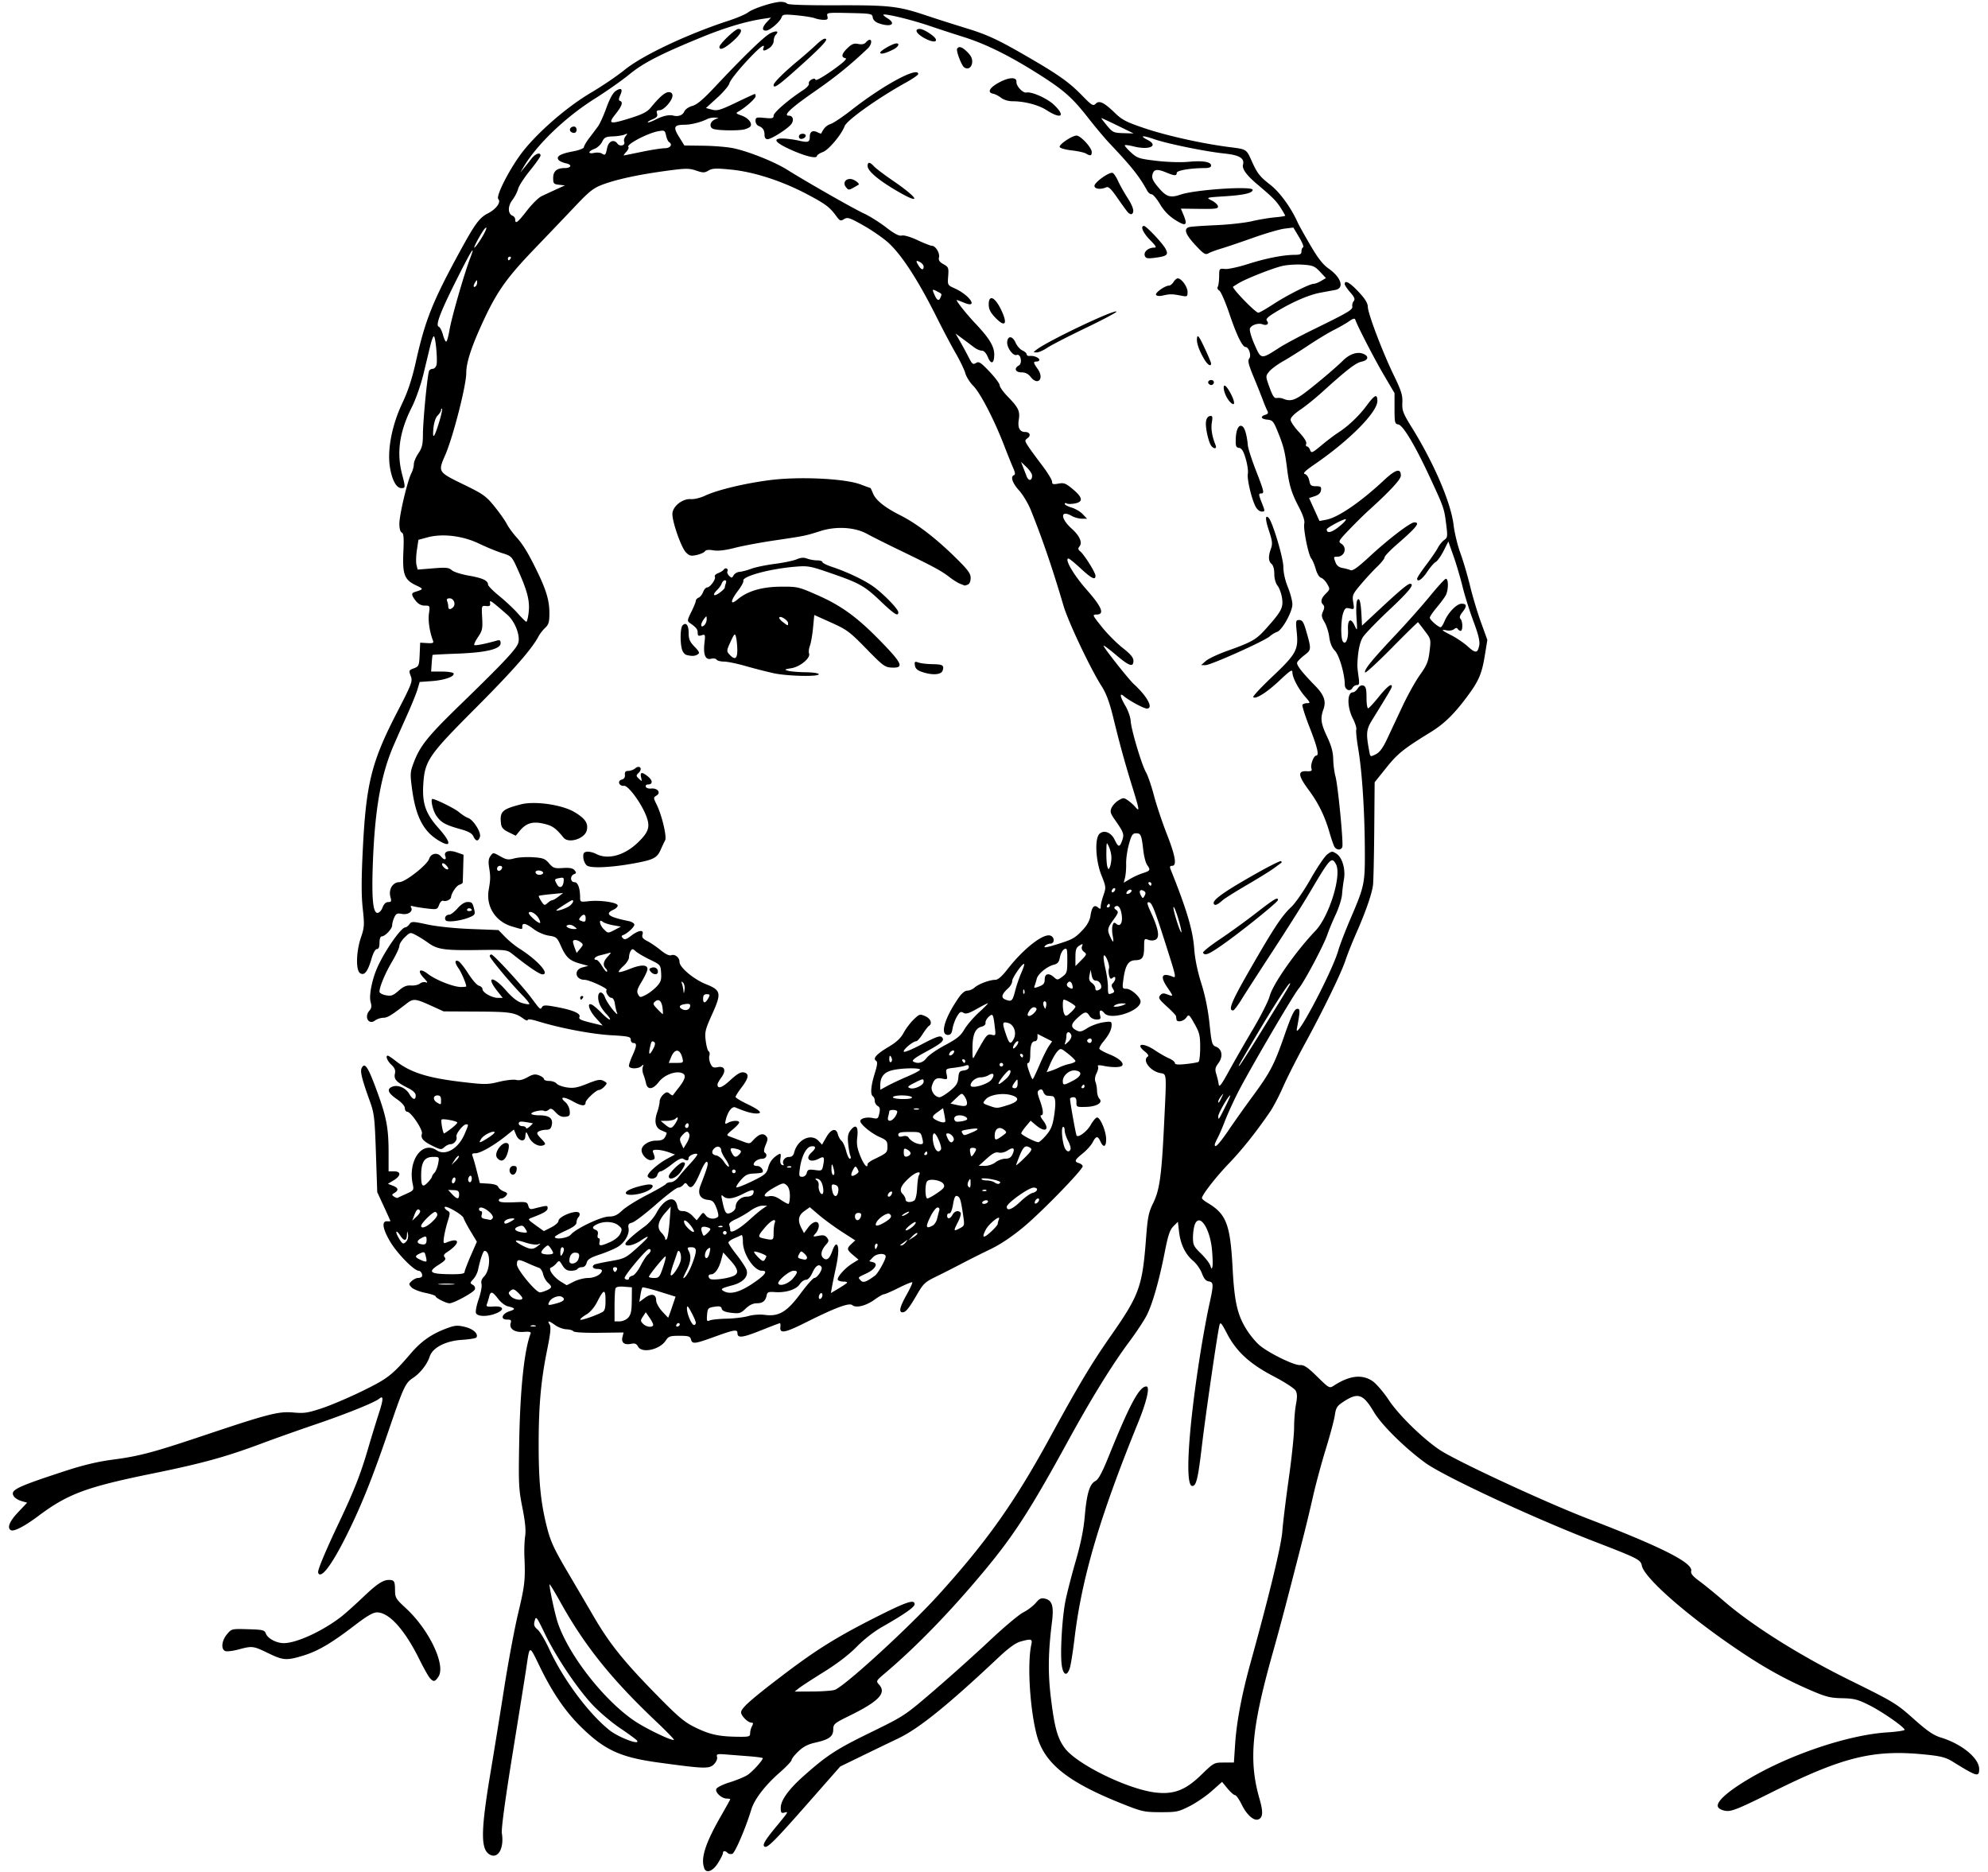 <svg id="hector" class="hector-image align-right" data-image-path="/_svgs/hector.svg" xmlns="http://www.w3.org/2000/svg" viewBox="0 0 291 274"><title>Hector "The Schvance" Savala</title><desc>Hector wearing a hat and looking pretty.</desc><path d="M103.084 273.425c-.548-1.426.176-3.664 2.478-7.666.73-1.27 1.33-2.353 1.33-2.405 0-.052-.225-.095-.5-.095-.745 0-1.735-.897-1.543-1.4.09-.235.946-.664 1.937-.97.977-.302 2.144-.78 2.594-1.06.72-.452 2.274-2.15 2.274-2.486 0-.068-.923-.195-2.05-.282l-3.41-.265c-1.21-.095-1.344-.054-1.232.376.073.28-.12.73-.46 1.07-.686.685-1.387.662-8.152-.264-5.57-.764-7.87-1.83-11.36-5.265-2.217-2.184-4.094-4.923-5.887-8.59-1.696-3.47-1.538-3.486-2.093.218-.153 1.018-1.05 6.62-1.992 12.445-1.09 6.748-1.657 10.944-1.556 11.56.35 2.165-.54 3.767-1.74 3.126-1.386-.742-1.367-3.383.085-12.05.512-3.056 1.417-8.652 2.01-12.435.595-3.785 1.508-8.667 2.03-10.85.967-4.037 1.066-4.92.92-8.2-.046-1.02 0-2.406.103-3.08.13-.857.01-2.12-.403-4.183-.543-2.732-.578-3.48-.46-9.886.142-7.574.743-13.206 1.667-15.612.085-.224-.217-.29-1.03-.225-1.324.105-2.156-.47-1.89-1.306.128-.405.025-.5-.54-.5-1.017 0-.755-.85.375-1.218.936-.305.88-.453-.274-.728-.382-.09-1.013-.584-1.403-1.095-.835-1.096-1.097-1.154-1.313-.293a11.5 11.5 0 0 1-.325 1.067c-.14.362.014.42.962.356 1.462-.097 1.698.455.423.988-1.27.53-2.78.514-2.99-.032-.09-.234.093-1.157.405-2.05.31-.895.497-1.883.41-2.197-.1-.373.025-.75.364-1.09.953-.953 1.005-3.763.068-3.763-.192 0-.64 1.318-.942 2.778-.09.436-.404 1.05-.697 1.363-.498.534-.503.587-.073.827.276.155.396.426.3.678-.17.437-3.077 2.027-3.71 2.027-.483 0-2.032-.78-2.032-1.025 0-.106-.697-.336-1.55-.512-.85-.176-1.745-.538-1.986-.804-.41-.45-.406-.514.048-.924.267-.242.665-.44.884-.44.22 0 .47-.07.556-.158.237-.237-.082-.9-.434-.9-.664 0-3.134-2.52-4.155-4.238-1.127-1.894-1.3-3.07-.443-3 .255.02.463.004.463-.034 0-.04-.433-1.008-.963-2.154l-.963-2.083-.192-5.69c-.177-5.246-.247-5.84-.907-7.672-1.168-3.243-1.43-4.323-1.172-4.818.45-.86.905-.186 2.147 3.17 1.477 3.993 1.785 5.59 1.785 9.238v2.73h.794c1.065 0 1.04.65-.05 1.314l-.844.513.71.27c.823.313.907.672.25 1.06-.405.238-.413.307-.067.538.217.146.456.23.528.187.073-.043.644-.31 1.27-.59 1.1-.498 1.13-.542.94-1.44-.724-3.4 1.37-6.366 3.486-4.94 1.293.872 3.182-.21 4.097-2.344.612-1.424.616-1.447.25-1.447-.452 0-1.57 1.425-1.43 1.82.163.46-.347 1.09-.884 1.09-.226 0-.622.193-.88.428-.437.394-.563.382-1.654-.146-1.434-.694-1.85-1.153-1.64-1.815.18-.564-1.603-3.217-2.165-3.224-.182-.002-.33-.237-.33-.52 0-.315-.466-.838-1.19-1.336-1.306-.898-1.505-1.49-.613-1.82.813-.3 1.927.187 2.45 1.073.514.87.94.97.94.223 0-.35-.37-.71-1.124-1.09-1.694-.85-2.095-1.287-1.92-2.086.114-.518-.015-.845-.52-1.32-.61-.574-.9-1.33-.51-1.33.09 0 .595.34 1.126.757 2.182 1.715 4.677 2.505 9.796 3.102 3.276.383 3.678.38 5.36-.032.998-.245 2.12-.37 2.49-.275.452.112 1.005-.016 1.662-.385.798-.45 1.122-.502 1.705-.28.395.15.72.396.72.545 0 .15.342.27.76.27.42 0 .906.174 1.08.385.176.21.855.464 1.51.562.96.144 1.54.04 2.986-.544 1.5-.603 1.893-.67 2.382-.41.56.3.565.337.126.823-.253.28-.616.508-.807.508-.404 0-1.952 1.45-1.952 1.827 0 .593-.605.543-1.837-.15-1.37-.77-2.078-.705-1.122.103.306.258.59.827.633 1.263.066.692-.018.805-.648.878-.516.06-.915-.123-1.386-.63-.54-.583-.733-.655-1.05-.392-.214.177-.5.253-.638.168-.342-.21-1.89.12-1.89.406 0 .128.512.232 1.14.232 1.47 0 2.048.433 1.855 1.39-.115.57-.297.727-.844.73-.384.003-.874.116-1.09.253-.327.208-.266.38.373 1.047.672.702.71.82.31.974-.712.273-1.734-.34-2.145-1.283-.358-.824-.41-.818-.49.062-.072.78-.957.606-1.32-.26l-.35-.83-1.168.937c-1.733 1.39-3.73 2.532-4.437 2.535-.49.002-.582.1-.43.465.105.255.386 1.237.623 2.183l.43 1.72 1.272.08c.836.054 1.323.22 1.425.484.085.22.448.514.808.65.542.207.6.318.33.642-.18.216-.49.393-.69.393-.2 0-.365.118-.365.263 0 .307.61.37 2.675.28 1.337-.057 1.5-.005 1.638.524.12.458.287.553.764.433 2.04-.512 2.067-.513 2.067-.073 0 .392-.567.73-2.337 1.396-.596.224-.577.26.586 1.095l1.202.863 1.067-.543c.586-.3 1.066-.718 1.066-.93 0-.693 2.71-1.73 3.057-1.17.098.16.045.422-.117.584-.16.162-.294.516-.294.786 0 .344-.473.705-1.58 1.204-.867.392-1.58.802-1.586.91-.02.456 1.903.185 2.33-.327.737-.884 4.452-2.648 5.576-2.648.78 0 1.22-.2 1.954-.894.52-.49 2.14-1.505 3.597-2.253 1.457-.75 2.72-1.478 2.81-1.62.087-.143.403-.26.7-.26.3 0 .796-.327 1.106-.727.308-.4 1.088-1.295 1.73-1.99.643-.692 1.116-1.312 1.05-1.377-.243-.245-1.284.203-1.284.553 0 .42-.238.46-.768.124-.26-.165-.762.074-1.677.797-.718.568-1.46 1.033-1.648 1.033-.188 0-.404.238-.48.53-.15.574-1.092.728-1.4.23-.222-.36 1.43-1.856 2.93-2.658l1.06-.565-.926-.336c-.51-.184-1.266-.344-1.682-.355-.616-.016-.723.066-.576.443.323.83.282.978-.296 1.067-.577.09-1.415-.774-1.415-1.457 0-.705 1.042-1.396 2.107-1.396.793 0 1.122-.135 1.345-.552.16-.303.255-.577.206-.608-.048-.03-.4-.19-.78-.352-.857-.367-1.064-1.285-.594-2.635.194-.557.355-1.262.357-1.567 0-.304.24-.767.527-1.028.433-.392.595-.416.932-.136.224.186.44.292.483.235.04-.058.455-.598.92-1.2.97-1.26 1.062-1.843.328-2.076-.95-.3-2.556.342-3.303 1.32-.865 1.135-1.663 1.22-1.882.198a9.68 9.68 0 0 0-.395-1.32c-.13-.326-.165-.802-.075-1.06.134-.38.1-.404-.192-.134-.49.456-1.838.43-1.838-.037 0-.202.235-.886.523-1.52.632-1.392.664-1.815.138-1.815-.218 0-.396-.22-.396-.49 0-.435-.318-.506-2.92-.655-2.823-.162-7.504-1.055-10.64-2.03-.898-.28-1.522-.364-1.522-.205 0 .148-.268.075-.595-.163-1.29-.936-1.93-1.036-6.813-1.062l-4.895-.026-1.896-.86c-2.227-1.01-2.552-1.038-3.487-.316-2.322 1.794-2.828 2.103-3.452 2.11-.38.006-.918.182-1.197.393-.95.72-1.654-.532-.82-1.453.292-.323.333-.643.16-1.245-.27-.94.216-3.372 1.03-5.155 1.124-2.47 3.448-5.776 4.057-5.776.14 0 .405-.204.59-.455.315-.432.46-.43 2.674.043 1.362.292 4.018.565 6.352.655l4.01.155.976 1.004c.536.553 1.47 1.317 2.074 1.698 2.643 1.665 4.54 3.78 3.39 3.78-.425 0-2.058-1.105-4.407-2.983-.774-.618-.907-.633-5.16-.575-4.797.065-5.83-.088-7.17-1.065a17.31 17.31 0 0 0-1.76-1.108c-.853-.45-.867-.447-1.654.307-.436.418-.793.985-.793 1.26 0 .274-.472 1.294-1.048 2.265-1.02 1.72-1.863 3.724-1.863 4.433 0 .194.416.43.925.525.79.148 1.06.053 1.87-.656.71-.625 1.163-.816 1.83-.77.485.032 1.07-.097 1.3-.288.23-.19.628-.266.885-.168.303.117.2-.097-.29-.61-1.07-1.117-.65-1.57.578-.623 1.144.884 3.737 1.907 4.832 1.907.424 0 .77-.04.77-.092 0-.37-.698-2.02-1.098-2.594-.598-.86-.63-1.32-.074-1.106.228.087.885.904 1.46 1.814s1.28 1.717 1.57 1.792c.288.075.524.3.524.502 0 .494 1.373 1.272 2.246 1.272h.71l-.817-1.03c-1.716-2.167-.593-2.23 1.284-.072.898 1.033 1.665 1.642 2.32 1.843.537.166 1.035.243 1.107.17.07-.07-.42-.692-1.095-1.38-1.652-1.684-4.698-5.342-4.698-5.64 0-.132.11-.24.244-.24.314 0 4.492 4.54 5.84 6.35 1.333 1.784 1.314 1.768 1.575 1.346.185-.298.528-.302 2.037-.025 2.442.45 3.633.952 3.442 1.45-.15.385.13.502 2.605 1.095l.794.19-.994-1.102c-1.054-1.17-1.39-2.395-.53-1.926.256.14.875.68 1.376 1.2.502.522 1.03.948 1.174.948.144 0-.043-.327-.416-.728-.888-.95-1.273-1.726-1.273-2.562 0-.912.67-.88 1 .05.144.4.65 1.203 1.127 1.785.476.582.77.82.652.53-.117-.292-.268-.917-.335-1.39-.067-.488-.275-.86-.478-.86-.405 0-.975-.902-.727-1.15.216-.216-2.546-1.49-3.235-1.493-1.358-.006-1.613-1.457-.318-1.81l.86-.232-1.19-.328c-1.536-.423-2.058-.9-2.8-2.56-.57-1.277-.675-1.368-1.78-1.534-.675-.1-1.615-.507-2.202-.95-1.14-.863-1.685-.99-1.685-.394 0 .48.117.48-1.51-.003-2.422-.72-3.824-2.926-3.404-5.355.265-1.524.274-1.955.066-3.248-.142-.884-.09-1.333.2-1.72.387-.52.397-.52 1.427.06.894.503 1.176.545 2.05.303.56-.154 1.78-.23 2.717-.17 1.487.093 1.785.205 2.37.886.607.704.802.77 2.032.692.994-.064 1.454.024 1.705.327.287.346.274.442-.082.58-.605.23-.55 1.164.07 1.164.503 0 .826.896.826 2.29 0 .606.067.63 1.258.495 1.606-.182 4.09.16 4.232.586.06.18-.198.467-.573.638-1.377.627-.796 1.078 2.162 1.68.472.096.86.336.86.532 0 .35-1.037 1.303-1.668 1.535-.242.09-.244.196-.01.446.244.26.5.182 1.216-.364 1.106-.843 1.894-.927 1.656-.177-.126.397.038.62.71.966.48.248 1.364.85 1.964 1.342.693.566 1.25.83 1.525.725.55-.212 1.22.333 1.22.994 0 .78 2.07 2.522 3.837 3.23 2.255.904 2.338 1.296.937 4.408-1.013 2.25-1.1 2.61-.942 3.878.096.77.29 1.47.43 1.557.142.087.19.373.107.635-.084.262-.013.782.157 1.155.256.563.436.652 1.062.527 1.033-.207 1.28.497.532 1.51-.31.42-.564.88-.564 1.023 0 .713.684.483 1.872-.628.904-.845 1.5-1.206 1.903-1.15.895.13.835.788-.194 2.135-.513.674-.935 1.33-.935 1.457 0 .128.72.576 1.6.997 1.995.953 2.486 1.454 1.41 1.437-.67-.01-1.645-.295-3.037-.89-.48-.207-1.1.583-1.394 1.777-.167.676-.137.717.337.463.644-.344 1.615-.364 1.615-.033 0 .135-.44.606-.974 1.048-.876.722-.922.82-.462.987.28.1 1.064.397 1.74.657 1.206.462 1.238.46 1.717-.068.81-.897 1.428-1.123 1.866-.685.338.337.337.504-.014 1.343-.236.565-.298 1.02-.15 1.11.487.303.246.918-.36.918-.603 0-1.245.437-1.245.846 0 .117.243.212.54.212.495 0 1.008.66.73.938-.068.066-.623.14-1.236.164-.91.036-1.26.21-1.912.954-.44.5-.73.98-.645 1.064.085.085 1.107-.31 2.27-.876 1.898-.926 2.142-1.13 2.375-1.993.243-.902.696-1.477 1.553-1.968.287-.166.34-.035.246.61-.08.542.004.868.243.96.2.077.298.033.217-.098-.278-.45.177-1.08.78-1.08.42 0 .654-.196.766-.64.48-1.918 2.482-2.88 3.567-1.715l.517.555.618-1.082c.7-1.228 1.45-1.42 1.697-.435.09.358.333.79.54.963.207.172.507.83.667 1.466.16.634.408 1.154.552 1.154.147 0 .176-.203.066-.463-.107-.255-.25-1.06-.32-1.79-.1-1.045-.017-1.46.388-1.96.75-.927 1.13-.512.948 1.033-.12 1.002-.016 1.644.44 2.77.533 1.312 1.064 1.914 1.064 1.207 0-.144.387-.448.86-.676 2.002-.968 2.05-1.013 2.05-1.92 0-.783-.125-.934-1.162-1.392-1.216-.538-2.806-1.854-2.806-2.323 0-.403.96-.636 1.833-.445.695.153.78.09.95-.68.14-.643.083-.907-.24-1.088-.235-.13-.427-.463-.427-.74 0-.274-.12-.573-.264-.663-.41-.254-.315-1.513.254-3.34.396-1.273.443-1.716.2-1.87-.526-.327.077-.996 1.837-2.04 1.138-.675 1.776-1.27 2.19-2.044.32-.6.983-1.477 1.47-1.95.844-.818.924-.84 1.7-.497.802.353 1.08 1.093.54 1.427-.15.094-.57.637-.93 1.207-.36.57-.776 1.036-.925 1.036-.448 0-1.838 1.13-1.838 1.495 0 .205 1.04-.207 2.627-1.04 2.058-1.083 2.697-1.312 2.95-1.062.483.474.037.88-2.41 2.198-1.44.777-2.018 1.215-1.788 1.36.656.417 1.436.218 1.972-.503.297-.4 1.51-1.242 2.695-1.87 1.74-.924 2.284-1.366 2.835-2.308.376-.64 1.338-1.764 2.14-2.496.8-.732 1.384-1.33 1.297-1.33-.087 0-.825.376-1.64.837-1.165.658-1.582.777-1.94.554-.373-.234-.54-.137-.944.548-.27.458-.56 1.25-.643 1.762-.113.7-.28.93-.675.93-1.196 0-.52-2.4 1.508-5.358.498-.728.97-1.125 1.332-1.125.31 0 .785-.2 1.057-.447.577-.522 2.202-1.13 3.037-1.135.39-.003.967-.502 1.762-1.526 2.33-3 5.232-5.286 6.286-4.95.663.21.665 1.18.003 1.18-.273 0-.635.167-.805.372-.222.268.234.204 1.638-.23 2.437-.75 2.75-.923 3.93-2.17.637-.675 1.01-1.362 1.115-2.05.195-1.293.54-1.68 1.09-1.223.343.286.41.26.412-.156.002-.272.184-1.013.405-1.646.384-1.103.372-1.222-.3-2.9-.846-2.117-1.01-5.347-.306-6.05.648-.65 1.718-.243 2.238.848.54 1.133.738 1.15 1.107.09.314-.904.22-1.162-1.11-3.067-.633-.91-.695-1.152-.44-1.714.164-.36.626-.847 1.026-1.084.674-.398.775-.397 1.367.015.35.244.843.685 1.093.98.64.757.59.432-.432-2.882-1.146-3.714-1.848-6.262-2.81-10.207-.553-2.258-1.03-3.546-1.7-4.596-1.634-2.553-4.884-9.408-5.582-11.773-1.637-5.546-3.124-9.896-4.806-14.058-.382-.946-1.15-2.223-1.707-2.838-.99-1.095-1.3-2.05-.725-2.24.194-.066.155-.396-.12-1.015-.225-.506-.847-2.05-1.382-3.433-1.44-3.717-3.454-7.596-4.475-8.616-.494-.493-1.015-1.32-1.157-1.835-.14-.515-.787-1.857-1.435-2.98-.647-1.126-1.86-3.415-2.695-5.09-2.777-5.56-5.19-9.284-7.182-11.08-.746-.67-2.373-1.795-3.614-2.495-2.02-1.14-2.318-1.237-2.826-.926-.513.313-.625.27-1.147-.447-.952-1.31-1.594-1.787-4.327-3.227-3.628-1.912-7.717-3.235-11.025-3.566-2.236-.224-2.776-.203-3.34.13-.595.35-.806.35-1.826.004-1.027-.35-1.505-.344-4.366.042-4.027.544-7.25 1.238-9.297 2.004-1.35.504-1.948.973-3.97 3.107-1.31 1.384-4.02 4.223-6.025 6.31-3.976 4.143-5.422 6.16-7.34 10.244-1.83 3.9-2.642 6.335-2.642 7.926 0 1.82-1.908 9.283-3.05 11.94-1.117 2.592-1.17 2.51 2.902 4.497 2.63 1.284 3.08 1.61 4.286 3.105.742.92 1.55 2.065 1.796 2.547.245.48.886 1.36 1.424 1.956.995 1.1 1.847 2.53 3.202 5.37 1.188 2.488 1.61 3.99 1.61 5.71 0 1.327-.1 1.687-.62 2.173-.34.32-.776.88-.966 1.243-.96 1.84-3.78 5.055-9.234 10.523-6.913 6.93-7.433 7.694-7.643 11.206-.165 2.744.358 4.238 2.208 6.312 2.003 2.245 1.942 3.044-.133 1.735-2.105-1.33-3.19-3.496-3.715-7.42-.298-2.22-.28-2.482.24-3.864.922-2.45 2.055-3.86 6.767-8.435 6.523-6.332 8.308-8.24 8.55-9.13.293-1.085-.508-3.117-1.608-4.078-2.41-2.103-2.624-2.25-2.533-1.72.07.4-.052.49-.583.438-.666-.067-.67-.056-.57 1.72.086 1.585.018 1.902-.6 2.81-.385.563-.633 1.09-.553 1.17.13.13 1.548-.144 3.254-.63.48-.137.596-.064.596.38 0 .85-2.14 1.363-6.338 1.518-1.958.072-3.584.156-3.614.187-.03.03-.09.592-.137 1.247l-.08 1.19h1.58c.867 0 1.634.12 1.703.265.212.45-1.332.998-3.187 1.13l-1.77.127-.325 1.09c-.18.602-.86 2.283-1.515 3.738a482.18 482.18 0 0 0-1.936 4.366c-1.883 4.33-2.774 9.312-3.076 17.198-.2 5.197 0 7.408.665 7.408.26 0 .58-.338.75-.793.196-.517.485-.793.83-.793.45 0 .5-.11.325-.728-.31-1.108.33-2.184 1.3-2.184.865 0 4.083-2.524 4.37-3.428.254-.8 1.21-.976 1.74-.32.457.563.84.52.615-.072-.258-.67.524-.937 1.63-.555l1.046.363-.053 1.94a148.83 148.83 0 0 1-.066 2.122c-.008.1-.234.25-.503.336-.43.137-1.158 1.225-1.21 1.81-.032.34-.74.678-1.117.533-.21-.08-.462.156-.624.584-.266.698-.316.713-1.79.54-.834-.098-1.74-.243-2.013-.323-.33-.096-.433-.043-.308.16.35.566-.42 1.127-1.317.96-.712-.134-.878-.058-1.142.52-.17.373-.308.89-.308 1.15 0 .52-1.045 1.62-1.54 1.62-.18 0-.312.388-.312.926 0 .626-.123.926-.378.926-.23 0-.54.55-.783 1.39-.553 1.903-1.045 2.536-1.668 2.148-.662-.413-.6-3.147.12-5.258.494-1.45.516-1.814.253-4.233-.21-1.933-.206-4.287.017-8.73.478-9.542 1.278-12.742 4.974-19.9 2.225-4.31 2.334-4.6 2.037-5.387-.3-.792-.278-.845.456-1.122.73-.276.776-.382.85-2.023l.076-1.73 1.018.06c.842.05.99-.012.855-.364-.49-1.277-.734-2.9-.59-3.942.16-1.162.15-1.18-.61-1.18-.515 0-.95-.228-1.317-.696-.65-.828-.686-1.128-.15-1.296 1.335-.417 1.337-.427.186-.975-1.7-.81-1.998-1.595-1.852-4.875.094-2.107.042-2.748-.232-2.853-.22-.085-.353-.573-.353-1.296 0-1.292 1.18-6.267 1.75-7.376.202-.393.367-.99.367-1.328 0-.337.297-1.05.66-1.587.544-.798.664-1.297.67-2.773.01-2.134.678-8.952.916-9.337.092-.147.33-.268.53-.268s.438-.236.53-.525c.2-.63-.124-4.238-.38-4.238-.1 0-.318.566-.487 1.257-.17.69-.622 2.565-1.006 4.164-.406 1.688-1.132 3.77-1.732 4.963-1.81 3.597-2.25 6.637-1.422 9.813.504 1.936.5 2.027-.102 2.027-.73 0-1.36-1.145-1.673-3.03-.42-2.534.282-6.188 1.808-9.405.836-1.762 1.43-3.583 1.99-6.086 1.367-6.113 2.45-8.818 6.523-16.27 2.143-3.926 2.79-4.797 4.026-5.428 1.197-.61 1.95-1.642 1.514-2.077-.427-.427 1.795-4.718 3.655-7.057 2.33-2.93 6.465-6.488 9.898-8.517 1.668-.986 3.87-2.478 4.895-3.317 2.588-2.12 9.165-5.235 15.224-7.213 1.237-.404 2.533-.955 2.88-1.225.753-.584 3.745-1.548 4.805-1.548.413 0 .824.12.913.264.102.165 2.8.254 7.226.24 7.784-.027 9.03.114 13.134 1.486 1.463.49 4.044 1.312 5.733 1.83 3.274 1 4.744 1.686 9.363 4.367 4.276 2.483 5.86 3.613 7.675 5.472 1.472 1.508 1.665 1.628 2.038 1.255.533-.533 1.22-.2 2.862 1.388 1.013.98 1.68 1.32 4.315 2.205 3.28 1.102 8.5 2.26 12.452 2.76 2.468.312 2.436.292 3.205 2.018.805 1.806 1.186 2.295 2.71 3.478 1.414 1.098 3.054 3.354 4.04 5.56.154.34.974 1.81 1.823 3.265 1.13 1.938 1.854 2.864 2.702 3.46 1.837 1.29 2.33 2.87.97 3.12-.333.06-1.31.24-2.17.4-1.705.313-4.113 1.357-6.555 2.84-1.214.738-1.497 1.025-1.272 1.296.352.424-.04.73-.64.5-.628-.242-1.66.093-1.856.6-.1.256.187 1.264.67 2.363.968 2.203.918 2.196 3.615.462.833-.536 3.063-1.73 4.955-2.653 5.192-2.537 5.83-2.915 5.738-3.4-.045-.236.05-.59.212-.783.224-.27.104-.57-.513-1.272-.444-.505-.807-1.052-.807-1.214 0-.642.74-.23 2.017 1.13.96 1.017 1.347 1.645 1.363 2.207.03 1.018 2.152 6.607 3.813 10.036 1.088 2.245 1.292 2.902 1.243 3.988-.053 1.166.093 1.548 1.42 3.69 3.243 5.244 5.684 10.952 6.078 14.21.14 1.164.59 3.023 1 4.132.408 1.108 1.042 3.26 1.41 4.778.366 1.52 1.086 3.923 1.6 5.34l.933 2.577-.354 2.187c-.456 2.822-.9 3.843-2.727 6.274-1.86 2.478-3.276 3.844-5.215 5.038-3.975 2.447-4.828 3.13-6.488 5.2l-1.713 2.137-.058 6.98c-.032 3.84-.113 7.46-.18 8.042-.152 1.292-1.08 3.96-2.484 7.142-.578 1.31-1.265 3.036-1.526 3.836-.61 1.867-3.222 7.244-5.978 12.304-1.19 2.182-2.625 5.022-3.19 6.31-.567 1.29-1.407 2.897-1.867 3.573-1.962 2.885-4.12 5.6-6.024 7.58-1.91 1.983-3.975 4.636-3.975 5.102 0 .114.354.416.786.67 2.786 1.647 3.362 3.135 3.704 9.573.267 5.008.713 6.928 2.12 9.12.464.724 1.257 1.68 1.76 2.12 1.293 1.136 5.104 3.014 5.992 2.955.583-.04 1.106.313 2.514 1.692 1.754 1.718 1.786 1.735 2.44 1.313 2.292-1.483 4.114-1.697 5.65-.664.542.365 1.616 1.615 2.388 2.78 1.43 2.158 4.897 5.56 7.384 7.25 2.378 1.614 15.483 7.7 21.883 10.16 10.816 4.16 15.304 6.443 14.995 7.626-.093.355.238.757 1.21 1.47.735.54 2.36 1.865 3.61 2.945 4.196 3.62 11.123 7.967 18.45 11.578 6.346 3.128 6.768 3.383 9.26 5.605 2.06 1.835 2.92 2.423 4.068 2.777 3.028.935 5.556 3.022 5.556 4.588 0 1.222-.3 1.14-3.844-1.057-1.02-.633-1.713-.817-3.924-1.045-7.7-.795-12.152.298-22.735 5.582-4.456 2.225-5.68 2.73-6.456 2.665-.547-.047-1.077-.277-1.24-.538-.43-.686 1.196-2.202 4.42-4.122 6.034-3.595 14.612-6.48 20.36-6.847 1.423-.09 2.554-.265 2.513-.386-.157-.467-3.336-2.667-5.193-3.596-1.686-.843-2.214-.978-3.97-1.015-1.77-.038-2.373-.195-4.802-1.25-3.503-1.523-6.443-3.15-10.02-5.542-7.572-5.064-14.118-10.763-14.488-12.61-.175-.876-.504-1.043-6.977-3.546-8.996-3.477-22.023-9.543-24.725-11.512-3-2.185-6.4-5.546-7.52-7.436-1.59-2.675-2.324-2.91-4.526-1.453-.86.57-1.036.853-1.186 1.91-.097.68-.69 2.906-1.318 4.943-.628 2.038-1.465 5.133-1.86 6.88a256.126 256.126 0 0 1-1.36 5.688c-2.49 9.748-3.383 13.134-4.563 17.33-3.102 11.03-3.53 15.78-1.918 21.355.548 1.896.497 2.72-.184 2.982-.662.254-1.71-.683-2.434-2.177-.365-.75-.803-1.37-.974-1.377-.17-.007-.67-.446-1.106-.976l-.794-.964-1.494 1.33c-.82.733-2.282 1.733-3.247 2.222-1.632.827-1.93.89-4.28.883-2.387-.006-2.7-.076-5.67-1.262-7.985-3.187-11.365-5.924-12.447-10.078-1.002-3.845-1.392-10.446-.78-13.194.184-.83 0-.88-1.6-.436-.704.195-1.73.94-3.19 2.313-7.433 7-11.666 10.418-14.69 11.86a969.59 969.59 0 0 0-5.504 2.657l-2.99 1.456-4.455 5.065c-5.155 5.86-6.206 6.916-6.623 6.66-.355-.22.054-.923 1.7-2.917 1.846-2.24 1.84-2.226 1.217-2.064-.465.122-.544.02-.544-.705 0-1.102 1.163-2.71 3.386-4.683 3.386-3.005 4.74-3.885 9.71-6.316 5.002-2.445 5.05-2.476 9.394-6.21 2.4-2.064 6.053-5.34 8.116-7.282 2.063-1.942 4.265-3.79 4.895-4.108.63-.318 1.45-.94 1.823-1.38.56-.66.804-.77 1.398-.62 1.018.255 1.266 1.117.98 3.407-.557 4.457-.602 7.446-.165 11.046.528 4.354.953 5.914 2.005 7.368 1.746 2.41 9.384 6.136 13.45 6.56 2.598.273 4.28-.39 6.53-2.572 1.872-1.814 1.9-1.83 3.35-1.83h1.46l.174-2.635c.218-3.33.974-7.318 2.283-12.05 2.754-9.944 4.47-17.054 4.632-19.18.093-1.238.52-4.718.946-7.733.427-3.016.776-6.363.776-7.44 0-1.074.122-2.595.272-3.38.2-1.043.19-1.58-.04-2.008-.176-.333-1.57-1.24-3.236-2.11-3.496-1.824-5.437-3.607-6.824-6.266-.824-1.58-.967-1.735-1.102-1.19-.3 1.216-2.034 13.14-2.564 17.627-.57 4.83-.824 5.884-1.412 5.884-1.118 0-.565-8.628 1.282-20.03.36-2.21.892-5.096 1.185-6.412.683-3.065.677-3.398-.056-3.503-.415-.06-.71-.407-.993-1.172-.22-.598-.795-1.417-1.274-1.82-1.154-.97-1.858-2.408-2.074-4.238l-.175-1.496-.654.654c-.52.52-.782 1.305-1.27 3.792-.8 4.086-1.765 7.488-2.607 9.184-.373.75-1.52 2.492-2.548 3.875-2.564 3.443-5.606 8.374-9.054 14.676-5.427 9.918-7.83 13.646-12.144 18.84-4.98 5.992-9.986 11.156-14.63 15.087-1.284 1.088-1.3 1.12-.827 1.643 1.108 1.225-.04 2.44-4.28 4.523-2.298 1.13-2.422 1.234-2.433 2.044-.013 1.036-.61 1.467-2.657 1.926-1.037.23-1.74.598-2.447 1.274-.546.52-.992 1.088-.992 1.26 0 .17-.785 1-1.745 1.84-2.167 1.904-3.703 3.91-4.164 5.442-.788 2.614-2.36 6.29-2.755 6.442-.232.09-.545.04-.695-.112-.36-.36-.697-.347-.697.03 0 .167-.327.82-.727 1.455-.76 1.205-1.71 1.55-2.022.735zm-9.822-18.638c-.092-.15-1.208-.97-2.48-1.826-1.273-.854-3.123-2.43-4.114-3.498-2.264-2.445-5.29-6.977-6.933-10.383-1.188-2.465-1.275-2.574-1.466-1.858-.168.622-.09.86.425 1.295.347.294 1.113 1.582 1.703 2.863 2.04 4.433 5.785 9.465 8.844 11.888 1.308 1.035 4.456 2.226 4.02 1.52zm2.764-2.83c-6.52-6.173-10.457-11.082-14-17.458-.874-1.572-1.59-2.738-1.59-2.593-.005.632.8 4.376 1.197 5.57 1.574 4.738 6.746 11.37 11.236 14.41 1.674 1.136 5.554 2.996 5.778 2.772.062-.063-1.118-1.278-2.622-2.702zm13.776 1.752c0-.297.123-.77.274-1.05.208-.39.188-.512-.082-.512-.51 0-1.515-1-1.515-1.507 0-.617 1.455-1.908 6.3-5.588 4.863-3.69 7.898-5.565 13.85-8.552 4.136-2.075 5.25-2.433 5.25-1.685 0 .418-1.517 1.476-4.763 3.322-1.168.664-2.692 1.854-3.704 2.893-1.087 1.115-2.84 2.463-4.763 3.66-1.673 1.04-3.334 2.12-3.69 2.4l-.648.51 2.632-.015c1.448-.008 2.91-.117 3.252-.242 1.48-.543 10.914-9.185 15.208-13.93 7.075-7.816 11.126-13.537 16.3-23.025 4.177-7.657 6.065-10.81 8.894-14.86 4.204-6.02 4.623-7.19 5.17-14.42.225-2.96.37-3.662 1.04-5.028.933-1.903 1.224-4 1.584-11.425.382-7.87.42-7.395-.583-7.596-1.467-.294-2.647-1.887-1.79-2.417.16-.098-.006-.388-.398-.696-1.54-1.212-.303-1.393 1.447-.21.654.442 1.576.97 2.05 1.175.472.204.86.513.86.687 0 .228.444.268 1.61.147.885-.093 1.718-.236 1.85-.318.134-.084.243-1.04.243-2.124 0-1.72-.105-2.16-.826-3.436-.792-1.404-.84-1.442-1.205-.922-.39.557-1.382.748-1.44.277a31.783 31.783 0 0 0-.067-.492c-.02-.126-.626-.765-1.35-1.42-1.134-1.027-1.27-1.253-.973-1.61.263-.32.503-.358 1.004-.168.98.373.982.35.085-.955-1.172-1.705-.858-2.288.853-1.58.37.152.295-.294-.46-2.683-2.23-7.066-2.637-8.15-3.09-8.24-.38-.072-.334.17.313 1.597 1.06 2.336 1.257 3.515.647 3.856-.287.16-.712.174-1.082.034-.582-.222-.61-.177-.613 1.018-.005 1.584-.238 1.94-1.293 1.97-1.02.028-1.46.732-1.74 2.786-.18 1.326-.16 1.39.418 1.39.71 0 2.09 1.227 2.09 1.86 0 1.406-4.372 2.82-5.292 1.71-.503-.605-.823-.472-.637.266.145.578.08.66-.522.66-.4 0-.825-.22-1.018-.528-.438-.702-.702-.66-1.724.268-1.022.93-1.08 1.377-.234 1.83.545.29.76.25 1.654-.313.565-.356 1.593-.732 2.284-.835 1.164-.174 1.257-.146 1.257.375 0 .678-.39 1.457-1.242 2.48-.348.418-.595.874-.55 1.012.047.138.725.51 1.508.826 1.382.56 2.173 1.287 1.8 1.66-.254.254-1.462.262-2.668.016-.683-.14-.962-.118-.85.066.094.15.002.604-.204 1.01-.232.456-.293.934-.16 1.263.115.29.22.892.23 1.336.01.443.162.95.338 1.126.576.576-.368 1.16-1.944 1.203-1.383.036-1.418.02-1.408-.69.008-.527-.12-.728-.463-.728-.26 0-.474.12-.474.265 0 .46.84 5.15.956 5.34.232.377 1.52-.58 2.056-1.53.308-.545.71-1.04.893-1.1.458-.152 1.372 1.953 1.38 3.177.006 1.138-.396 1.297-.837.33-.392-.86-.642-.834-1.136.12-.222.43-.88 1.165-1.462 1.632-1.198.963-1.28 1.185-.53 1.423.292.092.53.293.53.446 0 .518-5.928 6.62-8.595 8.847-1.724 1.44-3.435 2.59-4.898 3.292-1.237.593-3.142 1.55-4.234 2.123-1.09.575-2.776 1.43-3.743 1.9-1.585.77-1.86 1.025-2.757 2.574-1.197 2.064-1.667 2.646-2.14 2.646-.588 0-.407-.783.595-2.575.522-.934.895-1.754.828-1.82-.066-.068-.96.298-1.986.813-1.026.515-1.995.936-2.154.936-.158 0-.777.354-1.375.787-1.265.916-2.705 1.272-3.265.806-.464-.384-2.482.37-6.847 2.554-3.018 1.512-3.788 1.652-3.682.67.036-.322.008-.585-.06-.585s-1.334.482-2.814 1.072c-2.69 1.07-3.406 1.153-3.406.392 0-.588-.47-.514-3.326.52-2.967 1.074-3.29 1.11-3.476.396-.12-.453-.36-.53-1.69-.53-1.383 0-1.6.076-2.007.7-.882 1.346-3.505 1.91-4.06.872-.223-.416-.463-.51-1.003-.398-.992.208-1.48-.17-1.274-.99l.168-.67-3.58.046c-2.138.026-3.657-.062-3.77-.22-.104-.146-.563-.277-1.02-.292-.455-.014-1.188-.282-1.627-.595-.97-.692-1.214-.722-.827-.102.223.356.132 1.258-.378 3.77-.903 4.452-1.232 8.157-1.23 13.866 0 5.427.304 8.45 1.21 12.028.522 2.067 1.023 3.155 2.98 6.483 1.296 2.2 3.037 5.17 3.87 6.598 2.27 3.892 4.337 6.485 8.85 11.1 3.478 3.56 4.356 4.312 5.953 5.1 2.143 1.054 3.46 1.352 6.174 1.393 1.76.027 1.918-.014 1.918-.507zm-31.42-59.68a1.02 1.02 0 0 0-.66 0c-.183.072-.034.132.33.132s.513-.06.33-.133zm17.22-.024c.066-.11-.15-.59-.478-1.066l-.597-.867-.414.63c-.376.575-.374.67.022 1.066.45.45 1.26.58 1.468.236zm3.9-.14c-.032-.316-.394-.254-.508.087-.058.174.037.27.212.21.174-.057.308-.19.297-.296zm2.35-.257c-.006-.183-.298-.868-.65-1.522-.5-.938-.64-1.063-.648-.587-.016.797.68 2.44 1.032 2.44.153 0 .273-.15.267-.33zm-13.693-1.55c.37-.2.475-.58.475-1.717 0-1.723-.258-1.682-1.208.192-.412.813-1.02 1.528-1.583 1.86-.502.296-.913.634-.913.752 0 .202 2.21-.543 3.23-1.088zm3.803.8c.388-.43.502-.98.517-2.492l.018-1.94-1.134-.09c-.77-.06-1.177.023-1.27.264-.074.194-.136 1.356-.136 2.58v2.228h.753c.428 0 .97-.238 1.253-.55zm14.4.158c1.09-.023 2.517-.194 3.168-.38.692-.198 1.696-.27 2.415-.175 2.062.273 3.24-.43 5.236-3.12.93-1.256 1.84-2.283 2.02-2.283.428 0 1.256-1.26 1.05-1.595-.334-.538-.86-.218-1.32.802-.304.673-.652 1.058-.96 1.058-.266 0-.677.297-.915.66-.507.773-2.05 1.26-3.627 1.142-.92-.07-1.112.003-1.2.447-.164.85-.582 1.19-1.454 1.19-.54 0-1.086.26-1.62.774-.73.7-.93.758-2.1.623-.903-.104-1.325-.283-1.407-.595-.093-.355-.315-.414-1.09-.29-.906.147-.978.227-1.057 1.182-.074.905-.028 1 .397.813.265-.116 1.374-.23 2.466-.252zm-7.995-1.68l.52-1.542-2.36-.737c-1.3-.406-2.422-.68-2.494-.607-.07.07-.202.578-.29 1.126l-.163.996.816-.603c.955-.706 1.648-.554 1.648.362 0 .358.383 1.065.86 1.59.473.518.878.946.9.95.024.003.278-.688.564-1.536zm-16.81-.587c.99-.275 1.24-.595.712-.92-.46-.285-1.537.11-1.838.673-.323.604-.23.624 1.126.248zm-5.093-.733c0-.12-.295-.495-.654-.833-.546-.514-.72-.558-1.064-.272-.37.307-.368.39.033.832.44.49 1.685.69 1.685.273zm43.92-.474c0-.22-.12-.324-.264-.234-.145.09-.264.34-.264.56 0 .218.12.323.265.233.146-.09.265-.342.265-.56zm-40.36-.673c.808-.37.83-.527.16-1.135-.284-.255-.593-.818-.688-1.25-.094-.43-.37-.843-.61-.916-.24-.073-.947-.363-1.57-.644-1.47-.665-1.646-.647-1.646.173 0 .72 2.752 4.052 3.362 4.068.175.005.62-.13.992-.298zm30.193-1.03c1.8-1.213 2.25-1.838 1.324-1.838-1.175 0-2.798-2.463-2.798-4.245 0-.6-.09-1.042-.2-.982-.108.06-.584.274-1.057.477-.473.202-.86.483-.86.624 0 .14.534.936 1.187 1.767.653.83 1.3 1.813 1.442 2.18.365.964-.43 1.87-2.024 2.3-1.626.44-1.797.542-1.36.82.947.6 2.354.243 4.346-1.102zm13.726-.028c.144-.127-.047-.222-.447-.222-.385 0-.766-.11-.85-.243-.207-.336 1.015-1.73 2.112-2.408l.91-.565-.79-.665c-.938-.79-.964-.965-.24-1.64l.55-.513-1.94-1.248c-1.066-.688-2.563-1.78-3.326-2.428l-1.388-1.18-.795.568c-.883.63-1.01 1.377-.423 2.508l.37.716.606-.818c.714-.965 1.563-1.097 1.563-.243 0 .316-.208.81-.463 1.1-.453.51-.443.52.434.35.686-.133.976-.065 1.237.29.287.39.264.55-.138.993-.723.797-.883 1.59-.403 1.988.517.43.926.08 1.34-1.14.16-.467.398-.848.53-.848.422 0 .413 1.303-.024 3.327-.234 1.08-.497 2.373-.585 2.872l-.16.908 1.033-.62c.57-.34 1.148-.72 1.286-.84zm-57.6.114a11.515 11.515 0 0 0-1.984 0c-.546.057-.1.104.992.104 1.09 0 1.538-.047.992-.104zm17.66-.336c.572-.29 1.51-.53 2.087-.53.98 0 2.016-.565 2.016-1.1 0-.122-.297-.222-.66-.222-.647 0-.89-.358-.435-.64.126-.077 1.19-.307 2.363-.51 2.027-.352 2.22-.448 3.862-1.916 1.883-1.684 2.105-2.137.52-1.06-.988.672-2.21.92-2.21.45 0-.28 1.29-1.443 2.814-2.537.59-.425 1.36-1.306 1.71-1.958 1.16-2.164 2.733-2.706 3.063-1.056.122.613.29.76.866.76.423 0 .972.275 1.346.673l.632.673.476-.606c.473-.603.478-.603.882-.078.39.507 1.318.593 1.77.163.108-.104.003-.682-.234-1.286-.356-.91-.568-1.112-1.226-1.18-1.155-.115-1.575-.887-1.124-2.063 1.07-2.788 1.204-3.27.98-3.496-.145-.144-.536.455-.98 1.497-.888 2.09-1.36 2.58-1.842 1.92-.295-.403-.37-.41-.665-.056-.183.22-.526.403-.762.405-.237.002-1.7 1.118-3.252 2.48-1.55 1.36-3.112 2.548-3.47 2.637-.512.13-.622.296-.527.794.17.882-.55 2.14-1.575 2.76-.477.29-1.66.79-2.63 1.113-1.398.464-1.798.72-1.924 1.22-.1.393-.352.633-.668.633-.28 0-.582.12-.672.264-.09.146-.515.265-.945.265-.584 0-.904-.2-1.26-.783-.455-.75-.493-.762-.89-.297-.23.267-.577.54-.773.604-.51.17.35 1.412 1.434 2.074.466.285.85.517.857.518.006 0 .477-.237 1.048-.528zm32.08-.474c.73-.882.747-1.114.077-1.114-.64 0-2.448 1.543-2.227 1.9.267.433 1.52-.025 2.152-.786zm12.002-.407c.43-.316 1.56-2.333 1.56-2.783 0-.555-1.31-.488-1.856.095l-.553.588.563.147c.803.21.303 1.04-.99 1.643-1.28.597-1.248.56-.83 1.013.37.4.798.258 2.106-.704zm-36.01.38c0-.127.228-.292.51-.366.28-.073.805-.72 1.17-1.436.362-.717.847-1.46 1.076-1.65.468-.388.552-.81.16-.81-.385 0-3.722 4-3.557 4.266.185.3.64.298.64-.003zm9.227-2.05c.757-1.977.735-2.477-.11-2.477-.58 0-.633.068-.396.51.43.804.326 1.678-.36 3.032-.496.98-.53 1.16-.164.827.258-.234.722-1.085 1.03-1.89zm5.92 1.782c.99-.378.906-.995-.327-2.36l-1.033-1.14-.304 1.14c-.33 1.242-.926 2.07-1.487 2.07-.39 0-.47.324-.158.643.242.248 2.31.027 3.307-.353zm-10.163-1.35c.295-.872.455-1.58.355-1.574-.212.015-2.43 2.746-2.43 2.994 0 .093.347.168.77.168.704 0 .815-.134 1.305-1.587zm2.588-1.01c.17-.895-.294-1.853-.524-1.084-.06.206-.303.915-.538 1.575-.234.66-.42 1.374-.416 1.587.016.668 1.3-1.137 1.478-2.08zM68 186.2c.003-.183.41-1.26.903-2.39l.9-2.06-.9-1.49c-.493-.82-.968-1.713-1.053-1.983-.166-.524-2.762-1.986-2.762-1.556 0 .14.193.364.43.497.393.22.395.354.024 1.535-.224.712-.47 1.75-.55 2.31-.125.882-.084.99.307.825 2.054-.866 2.15.07.143 1.386-.478.312-.56.496-.34.76.222.268.042.502-.79 1.028-1.783 1.125-1.455 1.415 1.634 1.446 1.474.015 2.052-.072 2.054-.31zm22.198-.69c-.39-.135-.59.138-.365.5.142.23.25.218.415-.048.13-.21.11-.397-.05-.452zm87.21-2.58c-.298-3.188-1.845-5.448-2.518-3.68-.146.385-.265 1.238-.265 1.896 0 1.066.127 1.32 1.16 2.325.638.62 1.257 1.413 1.374 1.762.187.56.226.575.32.13.06-.276.03-1.372-.07-2.434zm-92.764 1.416c.275-.727.143-.992-.494-.992-.48 0-.806.49-.806 1.213 0 .613 1.052.435 1.3-.222zm-22.206.133c-.002-.108-.07-.45-.154-.758-.13-.488-.232-.522-.788-.264-.793.367-.802.534-.046.898.727.35.993.385.988.125zm49.74-.603c.007-.19-1.65-.805-1.79-.664-.063.06.21.433.603.827.577.576.763.644.95.347.13-.203.237-.432.24-.51zm5.937.308c.078-.126-.085-.433-.36-.683-.477-.43-.517-.427-.787.078-.23.43-.197.554.177.652.75.197.82.193.97-.047zm-14.3-.63c.248-.927.198-1.084-.23-.728-.428.355-.548 1.323-.164 1.323.13 0 .307-.268.394-.595zm-21.27-.662c.003-.182-.114-.33-.26-.33-.145 0-.262.327-.26.727.003.567.06.64.26.33.14-.217.26-.545.26-.727zm-1.582.514c0-.118-.168-.444-.373-.724-.365-.5-.386-.5-.92-.015-.3.272-.483.598-.405.724.18.29 1.698.303 1.698.015zm-2.25-1.02c.495-.397.497-.413.025-.25-.277.097-1.088-.018-1.803-.255-1.614-.537-1.916-.33-.562.385 1.233.65 1.65.672 2.34.12zm49.706.043c.082-.218.036-.397-.105-.397-.14 0-.257.18-.257.397 0 .22.047.397.104.397.058 0 .173-.178.257-.397zm-65.978-.94c0-.59-.103-.62-.81-.24-.638.34-.66.71-.05.85.64.145.86-.01.86-.61zm26.92.286c.66-.3 1.258-.802 1.446-1.216.286-.627.254-.76-.293-1.204-.696-.563-2.055-.648-3.058-.19-.776.353-.854.625-.247.858.27.104.377.356.29.69-.076.29-.016.526.133.526.15 0 .208.238.132.53-.173.66.156.66 1.598.006zm43.228.06c.336-.43.323-.435-.166-.076-.29.213-.58.422-.64.463-.06.04.015.075.167.075.153 0 .44-.208.64-.463zm-73.07-.185c.174-.21.264-.656.2-.99-.103-.542-.12-.53-.153.117-.045.908-.42.93-.992.057-.613-.936-.788-.603-.203.387.54.917.696.975 1.147.43zm38.492-2.792l.17-2.25-.793.903c-1.08 1.23-1.272 2.216-.57 2.92.3.3.547.688.547.863 0 .197.09.222.238.066.13-.14.314-1.265.407-2.502zm15.23 1.61c0-.57.072-1.226.16-1.456.296-.77-.49-.437-1.356.574-1.153 1.347-1.175 1.49-.26 1.686 1.42.304 1.456.285 1.456-.805zm21.035.023c-.08-.08-.413.13-.736.465l-.587.613.736-.465c.404-.255.668-.53.587-.612zm-30.296-.583c0-.106-.296-.25-.66-.32-.682-.13-.82.14-.497.98.15.395.207.393.662-.018.273-.25.496-.537.496-.643zm41.21.26c.473-.444.86-.91.86-1.036 0-.125.08-.435.176-.687.28-.73-1.473.663-1.922 1.527-.67 1.292-.357 1.362.886.197zm-38.827.28a.265.265 0 0 0-.265-.266.265.265 0 0 0-.265.266.265.265 0 0 0 .53 0zm-29.43-.53c-.36-.574-.474-.612-1.108-.37-.843.325-.33.782.973.868.4.027.42-.043.134-.498zm24.236-.45c-.648-.867-1.23-1.122-.987-.432.187.53 1.205 1.447 1.395 1.256.066-.064-.12-.435-.41-.824zm8.608-.988c.668-.615 1.51-1.317 1.87-1.56l.653-.443h-.722c-.397 0-1.18.33-1.736.735-.558.404-1.515.96-2.126 1.236-.74.333-1.063.626-.968.874.08.205.144.545.144.755 0 .56 1.355-.19 2.886-1.598zm24.09.79c.187-.227.237-.408.11-.403-.288.01-1.422.943-1.422 1.168 0 .244.917-.29 1.31-.765zm7.116-1.39c-.342-2.3-.45-2.654-.867-2.814-.287-.11-.44.195-.612 1.228-.14.832-.356 1.348-.547 1.308-.174-.037-.316.112-.316.33 0 .567.46.49.793-.132.3-.56.92-.702 1.185-.274.087.14-.084.73-.38 1.313-.7 1.367-.685 1.43.216.964.745-.386.752-.41.528-1.925zm-77.777 1.005c.86-.804 1.008-1.204.547-1.488-.267-.166-2.106 1.617-2.106 2.042 0 .453.775.177 1.56-.555zm42.555.607c-.088-.088-.316-.097-.507-.02-.212.084-.15.147.16.16.278.01.435-.052.347-.14zm30.75-.098c.265-.14.56-.588.657-.992.095-.404.236-.943.31-1.197.088-.29-.004-.463-.242-.463-.21 0-.675.594-1.035 1.32-.765 1.548-.69 1.868.31 1.332zm-6.932-.533c.876-.533 1.063-.903.602-1.188-.33-.203-1.536.583-1.88 1.224-.354.662.157.648 1.278-.035zm-54.703-.134c.473-.27.535-.38.22-.387-.62-.015-1.278.267-1.278.547 0 .325.28.282 1.057-.16zm-13.385-1.494c-.26-.42-.52-.23-.836.606l-.314.832.645-.606c.355-.333.582-.707.505-.832zm10.634 1.054c.11-.178-.114-.57-.53-.926-.742-.64-1.48-.816-1.48-.354 0 .146.126.265.28.265.16 0 .212.225.122.51-.123.386-.015.538.445.626.334.063.69.132.79.152.1.02.268-.103.373-.272zm53.892-.22c.103-.394.008-.53-.366-.53-.328 0-.504.184-.504.53 0 .29.165.528.366.528.2 0 .428-.238.504-.53zm7.067-.68c0-.074-.238-.006-.53.15-.29.155-.528.342-.528.415 0 .074.238.006.53-.15.29-.156.528-.343.528-.415zm-25.4-.732c0-.79.774-1.5 1.637-1.5.442 0 .827-.17.918-.408.27-.706-.078-.707-1.46-.006-1.473.746-2.392.856-2.922.348-.282-.27-.31-.162-.15.596.4 1.913.567 2.145 1.31 1.807.39-.178.667-.523.667-.836zm41.68-.772c.646-.62 1.435-1.188 1.754-1.264.81-.195.944-.787.177-.787-.73 0-3.924 2.29-3.924 2.814 0 .677.815.365 1.992-.762zm-33.742-.82c0-.76-.157-1.29-.466-1.57-.43-.39-.57-.367-1.768.29-1.52.83-1.95 1.525-.81 1.308.502-.097 1.016.056 1.658.49.51.35 1.032.632 1.157.632s.228-.517.228-1.15zm28.972.886c.09-.146-.015-.265-.234-.265-.217 0-.47.12-.56.265-.09.145.016.264.234.264.22 0 .47-.12.56-.264zm7.48-.215c.16-.476-.388-.376-.573.105-.1.257-.04.378.154.314a.75.75 0 0 0 .42-.42zm-18.25-.01c.205-.13.377-.87.423-1.808.043-.873.158-1.718.256-1.876.453-.735-.447-.51-1.397.348-1.26 1.14-1.536 1.82-.966 2.39.23.227.416.584.416.792 0 .413.723.5 1.27.152zm-66.62-.9c-.002-.48-.157-.6-.806-.624l-.805-.03.586.625c.736.782 1.024.79 1.024.028zm70.002-.212c.98-.673 1.13-.887.914-1.292-.292-.548-1.972-.856-2.39-.44-.355.357-.34 2.54.02 2.54.155 0 .81-.363 1.457-.807zm-14.492-.302c.053-.442-.074-.733-.37-.846-.618-.238-.716-.066-.505.894.21.96.758.932.875-.048zm7.83.427c.098-.257.038-.378-.155-.314-.395.133-.613.734-.265.734.142 0 .33-.188.42-.42zm-10.078-.98c-.162-.837-.49-1.24-1.008-1.24-.146 0-.106.102.088.226.195.124.325.45.29.724-.082.652.275 1.462.567 1.282.125-.078.153-.524.063-.99zm23.924.446c-.087-.087-.315-.097-.506-.02-.21.084-.15.147.16.16.278.01.435-.052.347-.14zm-2.317-1.096c-.007-.624-.046-.662-.28-.263-.148.257-.197.584-.107.73.273.44.396.295.387-.466zm-79.377-.116c.297-.32.54-.668.54-.775 0-.108.16-.356.356-.552.196-.195.44-.8.54-1.34.186-.986.185-.987-.737-.987-1.265 0-1.747.747-1.747 2.705 0 1.654.212 1.847 1.048.95zm3.98-.38c0-.217-.12-.322-.266-.232-.145.09-.264.342-.264.56 0 .22.12.324.264.234.146-.09.265-.342.265-.56zm79.745.472c.076-.122-.512-.34-1.307-.484-.794-.144-1.444-.163-1.444-.043 0 .12.326.222.726.224.4.002.907.12 1.125.26.493.318.724.33.9.043zm-77.364-.587c0-.3-.12-.47-.264-.382-.146.09-.265.337-.265.546 0 .21.12.382.265.382.145 0 .264-.246.264-.545zm49.034-.815c.13-.49.287-.548 1.198-.426 1.026.138 1.053.12 1.223-.783.208-1.107.094-1.272-.614-.893-1.34.717-2.152.048-1.098-.905.697-.63.67-.983-.066-.878-.72.102-1.396 1.414-1.644 3.193-.157 1.128-.122 1.257.34 1.257.303 0 .575-.233.663-.566zm7.583-.17c-.002-.105-.108-.355-.236-.557-.186-.293-.29-.257-.525.182-.465.868-.38 1.176.236.847.29-.157.527-.37.525-.473zm-3.6-.256c-.25-1.04-.365-1.074-.365-.11 0 .46.122.837.27.837.16 0 .2-.296.095-.728zm-14.388.198a.265.265 0 0 0-.264-.265.265.265 0 0 0-.264.265.265.265 0 0 0 .53 0zm-1.468-1.764c-.356-.526-.648-1.11-.648-1.3 0-.526-.508-.724-.94-.366-.567.47-.468 1 .207 1.097.325.046.83.457 1.124.913.295.456.618.78.72.72.102-.06-.106-.54-.463-1.064zm9.6 1.075c-.09-.087-.317-.096-.508-.02-.212.085-.15.147.16.16.277.01.434-.05.346-.14zm29.896-.633c.37-.29 1.017-.53 1.437-.53.558 0 .845-.177 1.065-.662.404-.886.12-1.096-.726-.54-.412.268-.944.392-1.302.302-.456-.115-.89.105-1.76.893l-1.156 1.045.884.01c.498.006 1.178-.22 1.557-.518zm5.1-2.12c-.832-.53-1.1-.205-2.08 2.516-.053.146.483-.303 1.19-.998 1.055-1.037 1.215-1.31.89-1.518zM67.16 169.2c-.082-.08-.358.183-.613.588l-.465.736.613-.588c.336-.323.546-.654.464-.736zm41.002-.184c.474-.475.39-.665-.376-.857-.87-.22-1.016-.077-.642.622.338.63.568.684 1.018.234zm25.116-.128c.057-.172-.14-.444-.44-.604-.487-.26-.546-.217-.546.398 0 .502.12.667.44.605.243-.047.49-.227.546-.4zm9.597-.664c0-.117-.222-.214-.492-.214-.39 0-.465.146-.358.704.126.662.155.675.492.214.197-.27.358-.586.358-.704zm-7.144.58c0-.145-.05-.264-.115-.264s-.19.12-.28.264c-.09.146-.038.265.116.265.155 0 .28-.12.28-.266zm2-.552c.203-.33-.64-2.358-.98-2.358-.304 0-.285 1.132.033 1.967.272.716.65.872.947.392zm18.974-.043c.063-.183-.106-.747-.375-1.254-.27-.507-.49-1.2-.49-1.537 0-.34-.116-.544-.258-.456-.287.177-.072 2.38.304 3.113.277.54.655.602.818.132zm-55.8-2.18c-.206-.536-.45-.505-1.025.13-.41.45-.432.635-.16 1.235l.322.706.508-.834c.28-.46.438-1.015.354-1.236zm79.017-.732c.926-1.346 2.47-3.52 3.435-4.828 2.57-3.492 3.16-4.616 4.637-8.86 1.01-2.904 1.455-3.86 1.828-3.93.52-.1.52.198.017 2.868-.424 2.253 5.138-8.233 6.05-11.404.234-.815 1.034-2.9 1.776-4.63 2.095-4.88 2.152-5.166 2.115-10.424-.04-5.648-.41-11.21-.967-14.503-.23-1.355-.356-2.62-.282-2.813.073-.192-.155-.92-.508-1.616-.857-1.693-.848-3.823.017-3.823.185 0 .508-.26.718-.575.25-.378.535-.517.826-.405.35.133.445.518.445 1.788 0 .925.11 1.58.256 1.53.14-.05.826-.794 1.522-1.656 1.2-1.487 1.927-2.07 1.927-1.548 0 .218-.394.89-2.832 4.834-.93 1.505-.977 2.016-.447 4.8.13.685.153.692.928.305.576-.29 1.04-.918 1.682-2.29.49-1.04 1.5-3.195 2.25-4.79.75-1.594 1.895-3.645 2.546-4.558 1-1.403 1.217-1.933 1.398-3.436.21-1.756.203-1.79-.7-2.982a86.353 86.353 0 0 0-.98-1.28c-.038-.04-1.78 1.664-3.87 3.786s-3.845 3.73-3.897 3.57c-.14-.417.987-1.805 4.438-5.47 1.68-1.783 3.95-4.34 5.046-5.682 1.095-1.34 2.137-2.487 2.316-2.547.425-.14.438 1.61.018 2.4-.17.32-.764 1.123-1.323 1.787-.558.664-1.015 1.34-1.015 1.502 0 .304 1.243 1.39 1.592 1.39.108 0 .354-.38.547-.845.538-1.3 1.795-2.594 2.52-2.594.774 0 .802.364.096 1.26-.367.47-.45.77-.264.956.34.34.36 1.754.023 1.754-.138 0-.327-.125-.42-.278-.12-.19-.29-.18-.545.03-.204.17-.67.253-1.034.183-.97-.185-.822-.025.67.73.733.372 1.8 1.098 2.37 1.615 1.158 1.044 1.446 1.016 1.683-.167.116-.583-.122-1.565-.85-3.512-.556-1.485-1.275-3.773-1.597-5.083-.322-1.31-.92-3.33-1.33-4.49l-.746-2.11-.696 1.373c-.382.754-.903 1.487-1.158 1.628-.255.14-.82.797-1.257 1.46-.727 1.098-1.457 1.58-1.457.963 0-.137.596-1.037 1.325-2 .728-.962 1.5-2.092 1.718-2.51.217-.42.632-.93.923-1.134.49-.344.51-.515.28-2.346-.295-2.314-.338-2.436-2.438-6.95-2.154-4.63-3.89-7.52-4.577-7.618-.494-.07-.54-.266-.54-2.326v-2.25l-1.557-2.645c-1.366-2.32-3.883-7.193-4.19-8.114-.076-.23-.336-.163-.884.223-.427.3-1.43.877-2.23 1.28-.802.404-2.47 1.41-3.706 2.235-1.237.826-2.93 1.888-3.763 2.36-.833.47-1.75 1.155-2.036 1.52-.522.662-.522.667.067 2.3.46 1.277.695 1.617 1.07 1.552.266-.047.68 0 .918.102.918.393 1.534.277 2.685-.504 1.212-.822 4.9-3.903 6.067-5.067.937-.936 2.042-1.33 2.888-1.034.97.34.887.97-.156 1.182-.85.174-2.14 1.17-5.75 4.44-1.023.926-2.484 2.104-3.248 2.617-.862.58-1.39 1.125-1.39 1.437 0 .277.55 1.09 1.222 1.81.767.818 1.163 1.454 1.066 1.707-.085.22-.035.402.11.402.146 0 .353.237.46.527.18.485.308.432 1.645-.684.798-.666 1.902-1.502 2.453-1.86 1.51-.978 3.06-2.455 4.205-4.003 1.16-1.57 1.54-1.727 1.54-.635 0 1.64-4.082 5.762-9.177 9.264-1.41.967-1.78 1.338-1.43 1.43.272.07.542.474.638.952.143.715.28.83.985.83.696 0 .805.087.733.594-.057.398-.36.685-.916.864l-.83.27.76 1.678.763 1.68.995-.184c1.72-.318 5.033-2.586 8.462-5.792 1.703-1.592 2.455-1.795 2.455-.66 0 .552-1.58 2.257-4.762 5.14-.655.595-1.928 1.85-2.828 2.792-1.532 1.603-1.604 1.733-1.124 2.033.904.563.483 1.902-.6 1.902-.55 0-.556.02-.23.876.158.415.513.69.992.773.41.07.944.214 1.185.317.32.138 1.07-.395 2.778-1.978 2.754-2.55 5.978-5.015 6.56-5.015.915 0 .357.704-2.582 3.258-.972.846-1.77 1.685-1.77 1.864 0 .18-.49.797-1.088 1.372-.6.575-1.67 1.736-2.382 2.58-1.212 1.44-1.282 1.605-1.12 2.62.17 1.058.158 1.078-.503.912-.584-.146-.716-.056-.966.663-.338.97-.38 3.64-.063 4.138.4.633.84-.32.768-1.666-.083-1.55.41-1.86.978-.614.39.853.398.816.265-1.238-.076-1.17-.024-2.288.117-2.5.32-.48.52.27.62 2.32l.07 1.41 2.512-2.34c2.976-2.77 4.186-3.785 4.518-3.785.746 0-.103 1.065-3.06 3.84-1.817 1.704-3.55 3.5-3.854 3.99-.462.75-.736 2.147-.797 4.077-.007.218.07.962.17 1.653.152 1.047.112 1.257-.236 1.257-.23 0-.528.197-.663.438-.337.602-1.103.26-1.11-.496-.01-1.554-.81-4.303-1.443-4.964-.442-.462-.718-1.126-.83-2.002-.093-.72-.407-1.707-.698-2.19-.443-.738-.478-.99-.218-1.562.217-.476.227-.767.034-.96-.44-.44-.327-.94.372-1.638.63-.63.637-.67.202-1.43-.246-.428-.65-.83-.895-.895-.257-.07-.586-.607-.776-1.273-.18-.634-.475-1.333-.653-1.55-.437-.537-1.207-4.4-1.023-5.134.096-.38-.188-1.23-.807-2.42-1.072-2.054-1.413-3.18-1.723-5.676-.3-2.417-.502-3.223-1.318-5.24-.65-1.613-.79-1.78-1.55-1.854-.945-.094-1.102-.46-.308-.71.412-.132.473-.273.278-.638-.138-.26-.422-.935-.63-1.504a125.9 125.9 0 0 0-1.35-3.373c-.768-1.86-.902-2.418-.652-2.72.345-.415-.054-1.687-.53-1.687-.47 0-1.32-1.74-2.38-4.884-.587-1.735-1.252-3.258-1.48-3.385-.226-.126-.325-.368-.22-.54.107-.17.198-.847.205-1.504.01-1.183.02-1.195.854-1.11.463.045 1.968-.278 3.343-.718 2.627-.84 5.193-1.346 6.86-1.35.802-.002.993-.1.993-.51 0-.278.11-.546.247-.594.135-.05-.133-.72-.596-1.49l-.84-1.4-1.27.155c-.7.084-2.783.69-4.63 1.347-1.85.656-3.956 1.368-4.684 1.583-.728.215-1.556.523-1.84.685-.452.256-.7.1-1.92-1.21-1.515-1.628-1.765-2.453-.804-2.648.327-.067 2.084-.186 3.903-.265 1.82-.08 4.14-.337 5.16-.573 1.018-.237 2.536-.492 3.372-.567.837-.075 1.522-.184 1.522-.242 0-.058-.287-.558-.636-1.11-.653-1.035-1.186-1.574-3.466-3.5-1.554-1.312-2.23-2.243-2.073-2.852.246-.95-.517-1.41-2.707-1.64-2.782-.29-8.324-1.42-10.28-2.095-1.744-.603-2.233-.542-.955.118 1.652.855.22 1.512-2.05.94-.65-.163-1.236-.243-1.303-.176-.067.067.33.534.88 1.038.93.855 1.186.94 3.747 1.243 1.574.186 3.565.25 4.66.146 2.137-.2 3.334-.003 3.334.548 0 .24-.305.368-.886.368-2.097 0-4.14.345-4.14.7 0 .46-.322.452-1.496-.038-1.363-.57-1.86-.504-2.054.272-.132.526.045.924.83 1.863 1.192 1.425 1.75 1.608 3.302 1.08 2.14-.726 10.53-1.28 10.53-.695 0 .477-1.24.765-4.085.95-2.768.178-2.77.18-1.924.603.467.234.885.615.928.847.068.366-.288.418-2.673.39l-2.75-.033.372.894c.655 1.567.372 1.755-1.173.778-.954-.6-1.658-1.328-2.253-2.324-.476-.797-1.03-1.45-1.23-1.45-.202 0-.496-.237-.653-.53-1.123-2.07-2.302-3.55-5.586-7.01-.62-.655-2.018-2.324-3.103-3.71-2.395-3.053-3.653-4.132-7.908-6.78-3.906-2.428-7.224-4.04-10.294-5a269.717 269.717 0 0 1-4.935-1.61c-2.506-.848-5.795-1.672-6.707-1.68-.217-.002-.003.236.477.53 1.408.857.57 1.39-1.214.767-.522-.183-.847-.494-.9-.86-.078-.552-.22-.58-3.432-.65-3.253-.07-3.346-.058-3.21.463.115.436.014.537-.534.537-.37 0-.955-.106-1.298-.236-.343-.13-1.54-.323-2.66-.428-1.845-.173-2.053-.145-2.216.303-.247.677-1.71 1.924-2.275 1.937-.634.015-.58-.49.133-1.26l.595-.642-1.19.18c-2.477.374-5.517 1.283-8.853 2.646-6.094 2.492-8.633 3.794-10.687 5.48-1.073.88-3.347 2.48-5.054 3.554-4.328 2.725-8.503 6.732-10.45 10.03l-.467.794.546-.662c.3-.364.798-.99 1.106-1.39.562-.728 1.314-.98 1.314-.438 0 .158-.695 1.146-1.545 2.194s-1.632 2.258-1.74 2.688c-.107.43-.487 1.166-.843 1.634-.69.908-.666 2.02.05 2.296.206.08.374.326.374.55 0 .716.37.434 1.72-1.312.728-.942 1.68-1.885 2.117-2.096.437-.21 1.39-.655 2.117-.987l1.322-.602-.86-.095c-.783-.086-.86-.174-.86-.994 0-.987.537-1.448 1.687-1.448.982 0 1.12-.51.188-.696-.443-.09-.928-.31-1.08-.49-.42-.508.254-.912 2.09-1.253.898-.167 1.612-.44 1.612-.614 0-.172.35-.776.78-1.342.43-.565 1.002-1.325 1.273-1.69.272-.363.83-1.59 1.238-2.726.488-1.355.963-2.21 1.38-2.484.813-.53 1.064-.283.644.64-.23.5-.242.75-.043.815.5.167.313.738-.636 1.933-1.165 1.468-.888 1.545 2.15.598 1.78-.555 2.487-.918 2.996-1.537 1.308-1.59 2.094-2.266 2.636-2.266.365 0 .55.17.55.51 0 .71-1.264 2.136-1.894 2.136-.39 0-.484.125-.367.494.12.373-.04.576-.652.83-.445.183-.757.386-.694.45.062.063.6-.133 1.192-.436 1.01-.514 1.927-.713 2.545-.55.71.184 1.355-.052 1.59-.583.155-.347.643-.69 1.188-.838.67-.18 1.588-.955 3.304-2.785 4.116-4.39 7.19-7.37 8.068-7.825.887-.46 1.383-.35.847.187-.172.173-.313.58-.313.907 0 .327-.265.78-.588 1.006-.746.523-1.1.526-.902.01.314-.818-.792.1-2.842 2.357-1.124 1.24-2.095 2.518-2.158 2.844-.062.326-.86 1.27-1.773 2.102l-1.66 1.508.888.234c.774.204 1.226.072 3.522-1.03 1.448-.695 2.685-1.264 2.75-1.264.063 0 .116.15.116.33 0 .328-1.468 1.644-2.466 2.212-.476.27-.45.315.35.594.957.334 1.595 1.032 1.403 1.533-.07.18-.502.414-.963.522-.89.207-3.702.17-4.476-.062-.655-.196-.574-1.026.133-1.367l.595-.286-.6-.018c-.328-.01-.805.086-1.057.214-.896.453-2.362.826-3.257.83-1.62.007-1.773.317-.88 1.763l.79 1.276 2.778.035c1.528.02 3.487.18 4.354.36 2.22.454 6.05 1.984 7.934 3.167 2.83 1.778 9.74 5.713 11.237 6.4.8.368 2.246 1.275 3.21 2.017 1.252.96 1.914 1.306 2.308 1.203.325-.085 1.274.193 2.31.678.966.453 1.916.823 2.11.823.527 0 1.18 1.08 1.028 1.703-.098.405.07.66.655.99.735.412.782.53.69 1.754-.097 1.308-.093 1.314.97 1.793 2.218 1 3.512 2.992 1.36 2.092-.52-.217-.996-.394-1.06-.394-.226 0 1.37 2.02 2.717 3.44 2.007 2.113 2.754 3.34 2.754 4.52 0 1.358-.452 1.55-.934.394-.252-.6-.573-.945-.885-.945-.27 0-.773-.217-1.12-.48a186 186 0 0 0-1.68-1.258l-1.05-.776.685 1.19c.377.655.94 1.696 1.253 2.314.498.985.628 1.086 1.058.818.424-.265.69-.096 1.98 1.257.818.86 1.49 1.76 1.49 2.002 0 .242.53.987 1.18 1.656 1.575 1.62 1.82 2.133 1.617 3.395-.185 1.157.14 1.787.923 1.787.695 0 .905.51.37.9-.432.317-.43.377.03 1.107.268.424 1.176 1.675 2.02 2.78.842 1.104 1.53 2.218 1.53 2.476 0 .393.152.44.93.295.81-.152 1.075-.05 2.115.82 1.456 1.217 1.542 1.85.282 2.088-.5.094-1.036.093-1.19-.003-.156-.096-.282-.067-.282.064 0 .132.453.375 1.008.54.554.167 1.29.603 1.633.97l.627.665-.774-.01c-.425-.004-1.07-.18-1.435-.386-1.707-.977-1.746.304-.057 1.83 1.203 1.086 1.623 2.056 1.143 2.635-.226.272-.195.444.13.712.607.505 2.225 3.09 2.225 3.558 0 .696-.56.422-2.163-1.064-.864-.8-1.67-1.454-1.79-1.454-.64 0 .758 2.41 2.632 4.533 2.28 2.58 2.71 3.668 1.456 3.668-.624 0-.582.096.8 1.818.802 1 2.17 2.378 3.04 3.06 1.158.91 1.58 1.415 1.58 1.887 0 .994-.61.792-2.53-.835-.958-.814-1.788-1.434-1.844-1.38-.126.126 3.646 4.91 4.448 5.644 1.97 1.802 2.905 3.565 1.89 3.565-.443 0-2.584-1.153-3.353-1.806-.69-.586-.59.042.234 1.447.383.655.722 1.63.752 2.167.072 1.274 1.606 6.424 2.242 7.523.272.47.792 1.987 1.156 3.37.364 1.382 1.208 3.91 1.875 5.616 1.285 3.284 1.523 4.702.79 4.702-.3 0-.37.137-.24.463 2.373 5.905 3.28 8.946 3.474 11.654.105 1.474.48 3.303 1.04 5.08.57 1.81.99 3.873 1.203 5.912.3 2.88.375 3.15.936 3.364.908.345 1.08 1.447.377 2.4-.49.662-.54.917-.314 1.632a10.6 10.6 0 0 1 .348 1.485c.064.5.39.072 1.518-1.984a258.96 258.96 0 0 1 3.525-6.14c1.148-1.938 2.236-4.094 2.417-4.792.453-1.745 3.802-6.526 6.704-9.57 2.008-2.106 3.867-8.116 3.007-9.723-.633-1.183-.86-.94-3.82 4.08-.95 1.614-3.372 5.45-5.382 8.522-2.01 3.073-4.095 6.306-4.634 7.186-.54.88-1.092 1.6-1.228 1.6-.766 0-.248-1.27 2.394-5.87 3.56-6.2 4.734-7.98 6.14-9.296.594-.557 1.862-2.394 2.822-4.09.96-1.692 2.054-3.31 2.434-3.593.65-.485.73-.49 1.358-.08.836.548 1.335 2.28 1.076 3.735-.105.587-.23 1.586-.277 2.22-.048.63-.46 1.94-.915 2.91-.455.967-1.008 2.295-1.23 2.95-.52 1.55-3.38 6.932-4.196 7.902-.825.98-7.437 12.298-8.982 15.376-.658 1.31-1.48 3.126-1.828 4.037-.347.91-.822 2.014-1.055 2.45-.233.437-.424.883-.425.992-.005.6.615-.06 2.12-2.25zm-3.823-25.836c-.08-.13 1.013-1.014 2.43-1.962 1.42-.95 3.823-2.687 5.34-3.863 2.712-2.1 3.193-2.386 3.193-1.892 0 .296-5.423 4.665-8.177 6.587-1.948 1.36-2.505 1.586-2.786 1.13zm1.587-7.145c-.322-.52 1.37-1.734 6.286-4.51 1.865-1.055 3.463-1.846 3.55-1.76.087.088.108.194.047.236-.06.042-.545.397-1.076.788-.53.392-2.317 1.5-3.968 2.462-1.65.962-3.24 1.96-3.53 2.215-.79.694-1.138.846-1.308.57zm17.62-8.426c-.132-.254-.44-1.16-.686-2.01-.697-2.427-1.626-4.324-3.08-6.286-1.533-2.066-1.608-2.77-.29-2.71.712.034.833-.04.71-.432-.165-.515.343-1.856.7-1.856.464 0 .184-1.2-.968-4.146-.655-1.675-1.124-3.155-1.043-3.287.082-.132.392-.24.69-.24.492 0 .467-.084-.28-.933-1-1.142-1.88-2.817-1.88-3.587 0-.473-.322-.268-1.87 1.194-1.856 1.75-3.51 2.797-3.862 2.444-.1-.1 1.132-1.425 2.74-2.946 3.534-3.343 3.884-3.968 3.635-6.496-.172-1.746-.153-1.846.362-1.846.432 0 .632.3.966 1.447.827 2.847.824 2.91-.202 3.692-.51.39-.992.87-1.068 1.07-.14.364.625 1.356 2.663 3.452 1.286 1.323 1.602 2.244 1.174 3.428-.473 1.307-.37 2.056.552 4.012.613 1.3.864 2.228.886 3.27.017.8.164 1.932.327 2.515.367 1.318 1.192 9.843 1 10.345-.2.516-.887.46-1.176-.094zm-18.8-27.146c.378-.334 1.807-1.004 3.175-1.49 3.514-1.25 4.197-1.635 5.535-3.124 2.34-2.606 2.64-3.155 2.457-4.517-.09-.675-.383-1.51-.652-1.858-.3-.386-.49-1.065-.49-1.753 0-.675-.157-1.254-.396-1.452-.474-.393-.505-1.12-.095-2.25.25-.697.203-1.126-.293-2.616-.558-1.676-.568-2.424-.027-1.863.558.58 2.134 5.855 2.134 7.143 0 .827.256 1.977.662 2.976.363.894.66 2.03.66 2.52 0 1.093-1.505 3.794-2.248 4.034-.29.094-.767.383-1.058.643-.778.694-8.667 4.23-9.415 4.22l-.64-.007zm7.277-22.606c-.592-1.147-1.274-4.053-1.126-4.803.073-.372-.066-1.356-.31-2.187-.328-1.127-.575-1.53-.97-1.588-.455-.065-.525-.26-.487-1.345.05-1.436.493-2.206 1.02-1.768.336.28.617 1.31.753 2.773.04.436.572 2.08 1.18 3.65 1.23 3.187 1.268 3.36.71 3.36-.33 0-.31.212.13 1.324.517 1.313.517 1.323.002 1.323-.3 0-.68-.31-.9-.74zm-6.457-8.856c-.412-.496-.9-2.65-.8-3.526.054-.478.262-.798.556-.854.405-.077.446.05.304.94-.15.935.037 2.06.548 3.312.22.534-.2.623-.61.128zm2.758-6.418c-.51-.512-.957-1.51-.957-2.144 0-.615.483-.168 1.077.997.63 1.236.57 1.835-.12 1.147zm-3.195-2.754c-.195-.317.302-.63.655-.413.296.183.1.66-.27.66-.128 0-.3-.112-.385-.247zm-26.015-.93c-.365-.466-.786-.676-1.352-.676-.906 0-1.134-.593-.388-1.01.562-.315.277-1.762-.303-1.54-.537.207-1.496-1.117-1.4-1.933.11-.94.794-.852 1.24.16.2.458.648.96.992 1.118.342.156.623.413.623.57 0 .16.21.262.463.23.58-.07 1.39.268 1.39.582 0 .13-.18.237-.397.237-.527 0-.503.168.15 1.085 1.004 1.41.04 2.524-1.02 1.177zm25.405-2.594c-.794-1.34-1.174-2.473-1.057-3.15.086-.493.308-.195 1.08 1.445.535 1.137.973 2.178.973 2.316 0 .525-.506.215-.995-.61zM151.74 51.17c1.683-1.29 11.36-5.897 11.692-5.565.09.088-1.934 1.166-4.496 2.395-2.562 1.23-5.108 2.54-5.658 2.914-.55.374-1.24.676-1.535.67-.533-.007-.533-.008-.005-.413zm-6.122-4.754c-.655-.695-.89-1.186-.89-1.853 0-1.577.99-1.053 1.928 1.02.887 1.964.398 2.355-1.038.833zm23.602-3.258c-.182-.294 1.3-1.35 1.897-1.353.18 0 .477-.24.66-.53.18-.29.46-.53.617-.53.543 0 1.437 1.227 1.437 1.97 0 .72-.034.74-.99.553-1.268-.246-1.603-.248-2.615-.014-.51.118-.895.08-1.005-.096zm-1.645-5.724c-.21-.546.51-1.186 1.335-1.186.445 0 .35-.188-.58-1.135-1.024-1.043-1.452-2.04-.874-2.04.338 0 2.733 2.54 3.158 3.35.455.868.22 1.074-1.475 1.297-1.183.156-1.41.114-1.565-.286zm-2.53-6.418c-.213-.25-.904-1.206-1.535-2.12-.85-1.232-1.256-1.618-1.565-1.482-.83.365-1.74.254-1.74-.21 0-.517 2.187-2.076 2.658-1.895.175.066.534.598.797 1.18.262.584.873 1.674 1.356 2.424.873 1.356 1.086 2.147.65 2.417-.128.08-.406-.063-.62-.314zm-34.076-3.258c-2.546-1.522-3.97-2.766-3.97-3.468 0-.623.332-.605.924.05.262.29 1.5 1.23 2.753 2.087 4.05 2.776 4.253 3.7.292 1.33zm-7.142-.37c-.463-.558-.134-1.194.618-1.194.545 0 1.506.692 1.203.866-1.475.848-1.4.835-1.822.328zm-7.94-5.414c-2.476-1.098-2.94-1.758-1.19-1.695.58.02 1.592.158 2.246.306 1.388.314 1.59.237 1.59-.604 0-.724.455-.967 1.146-.61.268.137.506.21.53.162.412-.83.74-1.158 1.397-1.392.434-.156 1.795-1.07 3.025-2.035 4.673-3.662 9.776-6.414 9.776-5.272 0 .138-.803.697-1.786 1.24-4.12 2.285-8.668 5.52-8.99 6.398-.447 1.21-2.3 3.432-3.138 3.76-.496.196-.902.452-.902.57 0 .47-1.567.12-3.704-.83zm43.054.49c-.258-.15-1.2-.354-2.095-.454-.894-.1-1.673-.324-1.73-.498-.12-.363 1.814-1.668 2.472-1.668.588 0 2.218 1.762 2.218 2.4 0 .572-.182.62-.866.22zm-47.027-2.686c-.005-.73-.25-1.11-.856-1.334-.256-.094-.464-.428-.464-.742 0-.526.105-.56 1.323-.444 1.134.11 1.322.06 1.322-.34 0-.446 2.24-2.378 4.31-3.718.54-.348.924-.78.857-.96-.067-.18.103-.446.376-.592.35-.187.528-.177.598.032.055.166 1.15-.448 2.47-1.386 1.61-1.146 2.22-1.715 1.905-1.776-.678-.132-.57-.646.315-1.493.622-.595.94-.715 1.565-.59.523.105.89.03 1.105-.23.176-.21.424-.384.552-.384.408 0 .25.78-.256 1.258-2.606 2.47-4.695 4.162-7.776 6.3-3.515 2.436-4.702 3.555-3.774 3.555.635 0 .78.753.26 1.33-.67.74-2.872 2.11-3.39 2.11-.28 0-.443-.218-.445-.595zm5.03.217c0-.245.227-.416.552-.416.645 0 .554.617-.11.746-.26.05-.44-.084-.44-.33zm-33.317-.668c-.418-.258-.15-.806.393-.806.403 0 .53.67.17.894-.115.072-.368.032-.562-.087zm69.566-3.206c-1.21-.777-3.238-1.303-5.028-1.303-.565 0-1.257-.213-1.618-.498-.348-.274-.87-.544-1.16-.6-.914-.175-.578-.858.794-1.614 1.5-.827 2.67-.876 2.605-.108-.05.586.954 1.658 1.446 1.545.748-.172 3.046.847 4.036 1.79 1.77 1.683 1.09 2.182-1.076.788zm-39.952-3.685c0-.338 1.554-1.883 3.577-3.557.87-.72 2.087-1.786 2.704-2.37.777-.732 1.21-.975 1.4-.785.188.19-.874 1.31-3.442 3.626-3.522 3.176-4.24 3.7-4.24 3.085zm27.895-2.58c-.4-.28-1.213-2.432-1.03-2.73.265-.427.76-.256 1.53.53.54.55.725.973.663 1.513-.086.746-.625 1.065-1.163.687zm-12.285-2.16c0-.282 1.873-1.345 2.37-1.345.533 0 .268.52-.452.886-1.146.583-1.918.768-1.918.46zm-23.548-.823c0-.427 2.322-2.64 2.77-2.64.748 0 .414.742-.823 1.83-1.192 1.05-1.946 1.364-1.946.81zm29.835-1.394c-1.06-.623-1.31-1.245-.506-1.245.58 0 2.2 1.047 2.356 1.522.167.51-.75.373-1.85-.277zm-.102 161.276c-.258-1.082-.24-1.072-1.952-1.072-1.24 0-1.588.088-1.588.4 0 .29.175.354.647.236.41-.103.726-.032.86.193.28.47 1.154.953 1.74.963.376.006.433-.133.293-.72zm-63.57-.218c.593-.374 1.01-.747.93-.83-.252-.25-1.618.437-1.962.99-.427.683-.263.658 1.032-.16zm68.107.404c.212-.343-.344-1.046-.828-1.046-.286 0-.298.133-.057.66.322.708.61.833.885.386zm13.567-.786c.682-.794.935-1.4 1.144-2.748.323-2.07.237-2.924-.298-2.972l-.737-.066c-.185-.017-.424-.264-.53-.55-.137-.37-.3-.45-.578-.278-.336.207-.327.405.07 1.51.52 1.455.578 2.198.17 2.198-.157 0-.038.314.263.697 1.1 1.4.403 1.93-.993.756l-.79-.663-.686.816c-.377.45-.686.913-.686 1.032 0 .235 2.086 1.31 2.513 1.296.146-.004.658-.466 1.14-1.027zm-6.208-.056c.435-.326.443-.4.08-.703-.7-.58-1.356-.253-1.404.697-.045.906.12.906 1.324.005zm-4.712-.323c1.237-.517 1.156-.718-.207-.51-1.306.2-1.368.235-1.135.61.222.36.245.358 1.342-.1zm-76.19-.574c.5-.38.908-.782.908-.89 0-.22-2.118-.62-2.302-.436-.14.14.198 2.02.364 2.02.067 0 .53-.312 1.03-.693zm11.946-.776c-.032-.024-.505-.112-1.05-.196-.758-.117-.993-.063-.993.227 0 .21.24.38.53.38.29 0 .53.118.53.262 0 .144.233.062.52-.184.287-.245.495-.465.463-.49zm20.83.088c.484-.693.55-1.245.093-.788-.173.175-.74.322-1.255.326l-.94.01.625.52c.794.66.972.653 1.477-.068zm1.998.176c0-.227-.12-.34-.264-.25-.146.09-.265.276-.265.413 0 .138.12.25.265.25.145 0 .264-.186.264-.412zm37.57-.613c0-.128-.073-.602-.163-1.054l-.165-.82-.76.542c-.92.653-.947.865-.168 1.24.74.36 1.257.396 1.257.093zm3.136-.185c.285-.238-.365-.642-1.034-.642-.728 0-1.037.446-.606.877.15.15 1.392-.027 1.64-.235zm-10.455-.48c.227-.347.34-.704.25-.793-.23-.23-1.13-.202-1.136.036 0 .11-.074.466-.162.793-.22.82.505.794 1.05-.035zm48.303-1.42c.456-.908.78-1.653.72-1.653-.254 0-1.75 2.603-1.75 3.044 0 .633.052.562 1.03-1.39zm-44.886.29a1.02 1.02 0 0 0-.66 0c-.183.072-.034.132.33.132s.512-.06.33-.133zm13.084-.54c1.646-.518 1.787-1.103.355-1.474-1.243-.322-3.023-.018-3.595.614-.537.594-.528.61.54.988 1.083.38 1.09.38 2.7-.127zm-6.006-.294c0-.263-.17-.71-.377-.992-.367-.5-.4-.49-1.21.28l-.833.794.747.167c1.338.3 1.672.25 1.672-.25zM64.558 161c0-.486-.14-.663-.53-.663-.65 0-.694.67-.065 1.038.62.36.595.375.595-.376zm114.28-.398c.296-.624.29-.632-.097-.148-.226.283-.41.63-.41.772 0 .336.12.186.507-.624zm-45.356 0c-.09-.145-.752-.265-1.47-.265-.72 0-1.308.12-1.308.265 0 .146.662.265 1.47.265.914 0 1.41-.1 1.308-.265zm5.58-.93c.913-.75 1.152-1.125 1.218-1.92.07-.855.178-.997.81-1.07.442-.05.727-.243.727-.49 0-.282-.145-.353-.463-.23-.255.1-1.023.247-1.706.328-1.22.146-1.24.164-1.084.95.155.774.135.794-.652.637-.87-.175-1.194.06-1.51 1.09-.21.683.448 1.635 1.13 1.635.216 0 .905-.42 1.53-.93zm-6.175-2.134c.982-.417 1.786-.85 1.786-.964 0-.305-2.768-.25-4.084.083-1.205.303-1.738.984-1.738 2.22v.63l1.125-.606c.618-.332 1.928-.946 2.91-1.362zm2.315.796c0-.493-.082-.482-1.4.19-.946.484-1.036.596-.6.75.63.22 2-.423 2-.94zm9.947-.333c.512-.73.278-1.072-.43-.63-.284.177-.806.322-1.16.322-.697 0-1.48.62-1.48 1.17 0 .583 2.562-.137 3.07-.86zm3.81.567c0-.683-.015-.69-.388-.198-.5.66-.502.91-.008.91.254 0 .397-.256.397-.713zm9.79.448c0-.146-.052-.265-.117-.265-.064 0-.19.12-.28.265-.09.145-.037.264.117.264s.28-.12.28-.265zm-11.443-1.144c.546-.49.81-1.237.44-1.237-.194 0-1.077 1.018-1.463 1.686-.342.59.07.41 1.023-.45zm9.795.285c1.264-.666 1.39-1.342.273-1.472-.828-.095-1.8.735-1.8 1.538 0 .67.145.665 1.527-.065zm-4.953-2.25c.482-1.127 1.098-2.372 1.368-2.767l.49-.717-1.068-.544-1.07-.545v.535c0 .294-.165.535-.368.535-.488 0-.69.586-.69 2.006 0 .652-.124 1.17-.282 1.17-.274 0-.202.412.31 1.785.124.328.27.596.327.596.057 0 .498-.922.982-2.05zm2.896.33c.364-.183 1.048-.415 1.52-.517.474-.102.86-.285.86-.406 0-.122-.484-.606-1.078-1.076-1.055-.836-1.09-.844-1.558-.353-.264.276-.728 1.074-1.03 1.773l-.55 1.272.587-.18c.323-.1.885-.33 1.25-.513zm-8.202-.395a.265.265 0 0 0-.265-.265.265.265 0 0 0-.265.265c0 .145.12.264.264.264.145 0 .264-.12.264-.264zm37.884-5.028c4.295-6.965 4.244-6.88 4.068-6.88-.204 0-2.46 3.502-4.773 7.41-2.613 4.412-2.9 4.924-2.59 4.63.153-.146 1.636-2.467 3.295-5.16zm-84.84 4.038c-.343-1.367-1.117-1.422-1.65-.117l-.344.842h1.088c1.054 0 1.082-.023.906-.725zm30.644.055c-.21-.547-.357-.482-.357.156 0 .3.114.476.253.39.14-.086.186-.33.104-.545zm10.756.405c0-.145-.127-.264-.28-.264-.155 0-.207.12-.117.264.09.146.217.265.28.265.065 0 .118-.12.118-.265zm2.5-2.73c.635-1.086.84-1.254 1.368-1.122.6.15.615.115.47-1.105-.234-1.966-.296-2.07-.906-1.518-.29.26-.495.657-.458.878.04.24-.198.468-.59.564-.923.226-1.318 1.178-1.32 3.18-.003 1.577.026 1.666.342 1.06.19-.364.682-1.236 1.094-1.938zm5.966 1.937c0-.146-.126-.265-.28-.265-.154 0-.207.12-.117.265.09.145.216.264.28.264.065 0 .117-.118.117-.263zm-10.104-.513c.066-.198-.033-.298-.23-.23a.828.828 0 0 0-.464.462c-.066.198.033.297.23.23.192-.063.4-.27.464-.462zm-44.01-.53c.272-.528.31-.835.12-.953-.363-.224-.412-.156-.632.872-.23 1.07-.018 1.104.51.08zm53.26-.545c.182-.294.215-.53.072-.53-.142 0-.385.238-.54.53-.156.29-.19.528-.074.528s.36-.238.54-.53zm7.91-1.434c-.224-.585-.706-.524-.706.09 0 .278-.076.724-.17.99-.145.418-.084.406.435-.088.36-.343.537-.74.44-.992zm-8.422.573c.47-.902.04-2.11-.832-2.344-.85-.227-.882-.034-.29 1.7.473 1.39.673 1.504 1.122.643zm11.42.206c0-.236-.155-.33-.395-.237-.217.083-.33.257-.25.388.232.373.645.276.645-.152zm-8.358-4.083c.298-.33.358-.563.173-.677-.357-.22-.732.01-1.083.665-.372.697.284.705.91.013zm5.365-.072c.337-.316.612-.67.612-.786 0-.196-1.378-1.02-1.707-1.02-.196 0-.185 1.44.016 1.963.21.55.348.53 1.08-.156zm-59.818-.503c-.127-1.094-.54-1.49-1.085-1.04-.374.312-.343.427.303 1.1.397.415.756.754.8.754.042 0 .034-.365-.018-.813zm4.02-.297c.066-.336-.08-.426-.592-.37-.88.092-1.16.387-.67.702.55.352 1.162.19 1.263-.332zm52.068-.673c-.29-.29-.487.17-.28.648.197.454.21.453.32-.01.064-.265.045-.552-.04-.638zm11.354.46c.483-.207.472-.227-.134-.24-.364-.01-.84.1-1.058.24-.328.213-.305.255.132.243.29-.008.768-.117 1.06-.242zm-60.715-1.072c.23-.43.188-.514-.264-.514-.4 0-.537.173-.537.678 0 .736.36.663.802-.163zm44.882-1.028c.2-.777.6-1.95.89-2.607.29-.657.482-1.24.425-1.298-.208-.207-1.755 1.996-1.755 2.498 0 .284-.25.74-.554 1.017-.995.9-1.132 1.412-.45 1.684.913.366 1.05.243 1.444-1.293zm-52.488-.6c.615-.662.723-.985.66-1.99-.074-1.178-.1-1.21-1.64-1.955-.86-.417-1.79-.963-2.066-1.213-.433-.393-.536-.402-.747-.07-.134.214-.246.636-.248.94-.003.303-.372.878-.82 1.278-.45.4-.752.792-.672.872.08.08.794-.118 1.587-.44 1.727-.7 2.72-.656 2.59.12-.05.29-.44 1.098-.865 1.795-.62 1.014-.72 1.37-.496 1.788.265.494.32.5 1.13.09.466-.236 1.18-.784 1.585-1.218zm-.867-2.19c-.265-.32-.248-.425.087-.553.517-.2.968.064.968.565 0 .496-.64.49-1.055-.013zm4.74 1.618c-.248-.23-.283-.187-.152.186.095.268.19.744.212 1.06.028.404.073.35.153-.187.062-.418-.032-.894-.21-1.058zm49.942 1.107c-.085-.21-.147-.148-.16.16-.01.28.05.435.14.347.087-.09.096-.317.02-.508zm12.882.423c.328-.126.346-.252.094-.655-.24-.385-.237-.573.014-.823.475-.475.436-1.17-.042-.773-.292.242-.4.173-.53-.343-.09-.355-.1-.812-.02-1.014.173-.452-.54-2.22-.754-1.87-.086.137.013.956.218 1.818.206.862.38 2.074.384 2.692.01 1.2.016 1.207.637.97zm-1.788-.576c.44-.292-.005-1.25-.583-1.252-.346 0-.546-.247-.648-.795l-.15-.794-.16.786c-.12.594-.037.872.344 1.14.277.193.504.524.504.734 0 .418.236.48.69.18zm-8.1-1.444c0-.858.606-.987 1.374-.292.46.417.534.41 1.21-.095.667-.498.722-.682.722-2.403 0-1.675-.045-1.84-.45-1.62-.25.13-.53.657-.626 1.166-.134.712-.335.964-.872 1.097-1.01.248-2.34 1.334-2.523 2.06-.086.343-.227.807-.313 1.03-.134.352-.043.366.66.1.643-.242.817-.465.817-1.044zm4.045.852c-.154-.586-.478-.687-.757-.235-.1.162-.018.398.183.525.57.36.724.283.575-.29zm-68.29-2.44c-.47-.47-.38-1.025.28-1.743.56-.607.565-.636.067-.493-.29.084-.856.23-1.257.326-.693.166-1.03.646-.454.646.152 0 .524.422.828.937.304.517.62.872.7.79.082-.08.008-.288-.164-.46zm69.994-2.436c-.295-.22-.403-.518-.293-.805.156-.407.113-.418-.392-.103-.458.286-.568.612-.568 1.675v1.32l.86-.87c.8-.81.828-.893.392-1.218zM85 137.914c-.512-.39-1.127-.435-1.127-.083 0 .137.12.565.268.952l.268.704.513-.62c.473-.57.48-.648.08-.952zm77.866-1.004c-.096-.515-.1-1.177-.007-1.47.138-.436.238-.472.563-.203.564.468.94-.182.77-1.335-.15-1.036-.5-1.49-.938-1.218-.213.132-.177.28.124.5.38.28.34.43-.382 1.427-.903 1.247-.95 1.502-.477 2.522.45.966.556.897.347-.222zm-72.828-.833l.846-.447-1.152-.205c-.634-.113-1.32-.343-1.522-.51-.603-.502-.46.46.16 1.08.64.64.614.64 1.668.082zm82.417-1.664c-.32-1.065-.627-1.8-.683-1.633-.112.338.994 3.84 1.16 3.674.058-.058-.157-.976-.477-2.04zm-88.41 1.196c-.268-.205-.665-.304-.88-.22-.322.122-.33.192-.042.374.194.123.59.222.882.22.51-.005.512-.018.04-.375zm-5.184-1.173c-.357-.67-1.246-1.185-1.456-.844-.146.236 1.46 1.68 1.654 1.485.052-.052-.036-.34-.197-.64zm6.865-.03c0-.616-.334-.684-.772-.157-.237.285-.23.403.033.51.614.245.74.185.74-.352zm-2.447-1.742c.522-.338.817-.903.472-.903-.068 0-.693.37-1.39.824-1.102.717-1.163.8-.47.643.435-.1 1.06-.354 1.388-.565zm79.176-.11c0-.144-.052-.263-.117-.263-.064 0-.19.12-.28.264-.09.146-.037.265.117.265s.28-.118.28-.264zm-81.603-.798c.135-.003.542-.24.906-.525l.662-.52-1.72.166c-.946.09-1.766.204-1.822.252-.056.048.102.398.352.78.418.637.49.658.916.272.255-.23.573-.422.707-.425zm86.61-1.33c-.547-.338-.804-.012-.477.6.278.52.315.525.56.085.19-.338.166-.532-.085-.686zm-1.83-.038c0-.35-.602-.13-.734.265-.064.193.056.252.314.153.23-.088.42-.277.42-.42zm-2.382-.246c0-.146-.12-.19-.265-.1-.145.09-.264.28-.264.427 0 .146.118.192.263.102.146-.09.265-.283.265-.428zm-80.75-1.08c.07-.593 0-.658-.595-.544-.768.147-.78.173-.393.895.367.687.886.503.988-.35zm86.042.317c0-.144-.127-.263-.28-.263-.155 0-.207.12-.117.264.09.147.216.266.28.266.064 0 .117-.12.117-.265zm-1.257-1.575c1.102-.352 1.155-.455.622-1.216-.204-.292-.452-1.24-.55-2.11-.26-2.267-.36-2.507-1.047-2.507-.518 0-.675.236-1.054 1.586-.245.872-.43 2.152-.412 2.844.02.69-.053 1.606-.158 2.03l-.192.775.9-.544a10.75 10.75 0 0 1 1.89-.86zm-87.794.02c.078-.13-.093-.298-.382-.373-.537-.14-.914.13-.608.437.246.244.82.207.99-.066zm-5.996-.775c.057-.173-.084-.315-.315-.315a.42.42 0 0 0-.42.42c0 .467.57.385.734-.105zm-7.877.063c0-.083-.165-.315-.366-.516-.458-.46-.772-.197-.345.29.325.37.712.493.712.226zm97.07-1.568c.005-.437-.156-1.15-.356-1.588-.355-.777-.362-.76-.384.84-.01.896.06 1.84.158 2.096.165.432.193.428.378-.045.11-.28.203-.867.206-1.303zM77.385 89.628c.192-1.63-.177-3.104-1.535-6.13-.934-2.082-.95-2.1-2.346-2.54-.773-.242-2.298-.87-3.39-1.394-2.385-1.145-5.344-1.502-7.54-.91l-1.323.357-.227 1.503c-.125.825-.15 1.806-.058 2.18l.17.677 2.246-.182c1.914-.155 2.32-.116 2.745.27.274.247 1.404.607 2.512.8 2.012.35 2.8.72 2.8 1.32 0 .176.745.926 1.654 1.667.91.74 2.13 1.888 2.713 2.548.582.66 1.14 1.207 1.238 1.213.1.006.254-.614.344-1.378zm-11.057-.75c.433-.434.097-1.3-.505-1.3-.37 0-.48.122-.366.418.088.23.16.587.16.793 0 .446.313.485.71.088zm130.19-12.23c.328-.296.548-.586.49-.643-.16-.16-2.803 1.233-2.803 1.478 0 .746.95.403 2.314-.834zm-45.44-7.03c0-.254-.365-.812-.812-1.24l-.812-.777.283.73.547 1.404c.283.725.794.652.794-.115zm-86.804-7.812c.307-1.004.496-1.887.42-1.962-.073-.075-.135.003-.135.172 0 .17-.22.53-.492.8-.302.303-.542 1.023-.624 1.87-.168 1.75.122 1.442.83-.88zm1.51-13.453c.303-1.814 2.142-8.214 3.022-10.518.897-2.348.19-1.222-2.076 3.308-2.316 4.626-3.02 6.508-2.497 6.682.174.058.442.573.595 1.143.154.57.37 1.038.48 1.038.11 0 .324-.744.476-1.653zM186.33 44.56c1.97-1.3 5.376-3.02 5.974-3.02.2 0 .683-.19 1.075-.42l.71-.42-.87-.924c-.78-.825-1.048-.936-2.523-1.037-.91-.064-2.248.02-2.975.187-1.454.333-5.4 1.894-6.467 2.56l-.753.468c-.27.164 3.26 3.818 3.69 3.818.162 0 1.124-.546 2.137-1.214zm-48.636-1.074c.19-.494.218-.45-.574-.862-.683-.355-.708-.3-.288.623.355.78.625.854.862.24zm-67.848-2.16c-.004-.386-.04-.393-.26-.05-.335.517-.335.867 0 .66.145-.09.262-.364.26-.61zm65.356-2.29c0-.214-.238-.516-.53-.67-.61-.33-.66-.203-.2.53.387.62.73.686.73.14zm-60.457-1.2c.09-.146.037-.265-.117-.265s-.28.12-.28.265c0 .146.052.265.117.265.064 0 .19-.12.28-.265zm-4.36-2.83c.742-1.17 1.08-2.096.56-1.523-.417.455-1.678 2.765-1.51 2.765.09 0 .517-.56.95-1.243zm18.49-13.36c.202-.99.992-1.324 1.495-.636.372.51 1.21.286.997-.265-.08-.21.017-.578.215-.822.32-.393.3-.418-.168-.22-.29.12-1.065.24-1.72.262-1.026.036-1.24.145-1.553.79-.198.41-.704.875-1.123 1.034-.97.365-.996.79-.035.59.4-.085.902-.042 1.117.096.488.314.556.24.775-.83zm5.052.58c1.383-.288 2.9-.525 3.374-.527.833-.004 1.203-.555.616-.918-.134-.083-.323-.51-.42-.95-.165-.754-.228-.788-1.144-.624-1.56.28-4.725 1.95-4.37 2.308.098.097-.038.415-.302.707-.265.292-.433.53-.374.528.06 0 1.24-.238 2.62-.525zm69.674-3.837c-1.285-.63-2.358-1.125-2.385-1.1-.027.028.347.523.83 1.103.824.987.975 1.057 2.387 1.097l1.506.043zM62.91 245.6c-.223-.255-.907-1.476-1.52-2.713-2.158-4.36-4.433-6.88-6.21-6.88-.573 0-1.48.53-3.312 1.934-3.4 2.606-5.35 3.746-7.512 4.4-2.433.735-2.9.7-5.124-.38-2.16-1.047-2.304-1.065-4.307-.53-.8.214-1.664.324-1.918.244-.695-.218-.58-1.517.217-2.465.678-.806.694-.81 3.083-.74 2.186.065 2.42.123 2.613.643.263.714 1.54 1.393 2.615 1.393 1.847 0 5.585-1.708 8.34-3.81.58-.444 2.083-1.786 3.336-2.982 2.2-2.098 3.088-2.62 4.118-2.42.386.075.486.35.494 1.367.01 1.216.085 1.344 1.63 2.774 3.38 3.13 5.828 8.297 4.728 9.976-.508.774-.727.807-1.27.19zm92.512-1.832c-.256-1.707.04-6.937.534-9.43.225-1.135.9-3.754 1.497-5.82.746-2.573 1.165-4.645 1.333-6.584.29-3.33.71-4.728 1.554-5.154.448-.227.987-1.233 1.987-3.704 3.05-7.544 4.45-10.14 5.47-10.14.568 0 .077 2.146-1.22 5.337-5.606 13.778-8.232 22.698-9.294 31.572-.227 1.892-.534 3.826-.684 4.3-.4 1.264-.96 1.086-1.178-.377zM46.567 230.092c0-.482 1.188-3.3 3.03-7.18 2.225-4.696 3.15-7.038 4.232-10.716a247.63 247.63 0 0 1 1.644-5.375c.67-2.06.676-2.63.018-2.084-.664.55-4.85 2.237-9.322 3.755-2.474.84-5.98 2.084-7.793 2.764-5.246 1.97-8.767 2.942-15.932 4.4-9.817 2-12.5 2.993-16.844 6.247-2.035 1.525-3.598 2.326-4.024 2.063-.567-.35-.18-1.292 1.072-2.616l1.324-1.4-.834-.24c-.46-.13-.965-.452-1.126-.71-.56-.904.344-1.345 7.645-3.73 2.48-.812 4.71-1.343 6.747-1.608 3.952-.515 5.978-1.05 13.494-3.572 9.403-3.154 10.893-3.535 13.054-3.34 1.577.143 2.12.06 4.233-.648 1.333-.446 4.015-1.593 5.96-2.55 3.644-1.79 4.25-2.266 7.048-5.52 1.485-1.727 2.99-2.776 5.13-3.577 1.268-.474 1.61-.504 2.73-.236 1.215.292 2.008 1.02 1.683 1.545-.076.123-1.033.28-2.126.35-2.396.155-4.3 1.146-4.718 2.458-.352 1.103-1.39 2.43-2.44 3.118-1.125.74-1.384 1.3-3.623 7.862-2.4 7.028-4.086 11.2-6.317 15.61-1.704 3.37-3.036 5.292-3.667 5.292-.154 0-.28-.162-.28-.36zM91.61 174.56c.116-.356 1.38-.843 2.942-1.136 1.368-.257 1.297.48-.1 1.04-1.296.518-3 .575-2.842.095zm6.286-2.378c0-.442 1.62-2.055 2.063-2.055.464 0 .392.34-.287 1.35-.62.92-1.777 1.38-1.777.705zm-23.102-.374c-.407-.407-.17-1.152.366-1.152.412 0 .527.143.463.575-.088.598-.513.894-.83.578zm-2.018-2.323c-.618-.745.956-2.726 1.63-2.052.135.136.09.696-.11 1.332-.357 1.148-.937 1.422-1.52.72zM84.93 146.05c0-.146.127-.265.28-.265.156 0 .208.12.118.265-.09.146-.216.265-.28.265-.064 0-.117-.12-.117-.265zm-19.695-11.352c-.236-.383.05-.82.538-.82.214 0 .755-.416 1.202-.925.494-.562 1.056-.926 1.432-.926.69 0 .766.084 1.017 1.135.156.653.077.78-.69 1.1-1.284.534-3.284.784-3.5.436zm3.82-1.465c0-.28-.507-.396-.658-.152-.09.15.02.27.247.27s.412-.053.412-.117zm16.86-6.543c-.258-.196-.496-.712-.528-1.147-.047-.634.056-.808.52-.874.316-.046.935.102 1.374.33 1.71.884 4.162.2 6.118-1.704 1.57-1.53 1.802-2.272 1.198-3.853-.725-1.898-2.638-4.492-3.263-4.423-.723.08-1.013-.726-.326-.905.343-.09.502-.332.464-.704-.04-.417.092-.567.508-.574.31-.005.763-.172 1.004-.372.646-.537 1.124.032.527.628-.426.426-.425.477.017.896.443.42.46.41.327-.15-.2-.843.088-.904.967-.204.76.607.76 1.195-.004 1.195-.222 0-.35.148-.287.33.062.182.413.3.778.26.93-.1 1.48.594.806 1.015-.49.306-.49.332.005 1.332.76 1.54 1.518 4.723 1.242 5.23-.13.237-.424.86-.655 1.385-.53 1.197-1.04 1.46-3.838 1.978-3.34.62-6.38.763-6.954.33zm-16.618-4.267c-.202-.443-.72-.732-1.913-1.064-2.23-.622-2.846-.97-3.547-2.013-.475-.704-.855-2.406-.535-2.4.46.01 3.23 1.377 3.862 1.91.457.383 1.056.77 1.33.857.776.246 1.965 2.12 1.76 2.77-.23.72-.613.694-.957-.06zm13.197.186c-1.01-1.25-1.56-1.68-2.49-1.937-1.915-.532-2.92-.283-3.96.98l-.55.67-1.036-.506c-.794-.387-1.056-.683-1.123-1.265-.202-1.764.15-2.105 2.92-2.818 2.037-.525 6.038.055 7.848 1.14 1.564.936 2.04 1.653 1.784 2.678-.307 1.223-2.665 1.958-3.393 1.057zm30.748-24.07a78.185 78.185 0 0 1-4.047-1.037c-1.28-.366-2.73-.666-3.226-.666-.495 0-.98-.128-1.076-.286-.097-.156-.463-.213-.814-.125-.828.208-1.158-.594-.96-2.343.136-1.208.114-1.264-.424-1.093-.452.143-.567.07-.567-.358 0-.526-.203-.784-1.123-1.426-.432-.302-.42-.404.19-1.645.358-.726.655-1.458.66-1.624.004-.166.188-.372.408-.456.22-.085.516-.455.655-.822.14-.368.406-.672.592-.677.45-.01 1.334-1.25 1.13-1.58-.09-.145.13-.375.488-.51.36-.138.73-.377.828-.534.097-.157.29-.216.427-.13a.294.294 0 0 1 .097.403c-.084.135.026.426.245.646.355.354.427.347.66-.07.144-.255.537-.484.875-.506.338-.023 1.106-.226 1.707-.45.6-.227 2.148-.548 3.44-.714 1.29-.167 2.73-.467 3.202-.668.615-.262 1.05-.292 1.54-.106.374.142 1.03.26 1.457.26.426 0 .775.108.775.242s.625.45 1.39.704c2.133.706 4.58 1.858 5.946 2.798 1.46 1.003 3.778 3.37 3.778 3.853 0 .663-.562.313-2.583-1.61-2.365-2.254-3.088-2.66-7.367-4.137-2.938-1.015-3.28-1.077-5.13-.924-3.738.306-7.82 1.415-7.603 2.064.055.165-.296.818-.78 1.45-1.138 1.494-1.19 2.214-.09 1.29 1.473-1.24 3.578-1.862 6.355-1.88 2.44-.016 2.597.02 5.385 1.25 3.55 1.566 5.864 3.266 9.384 6.9 3.034 3.133 3.287 3.772 1.463 3.693-.996-.043-1.275-.25-3.716-2.752-2.417-2.48-2.848-2.8-5.13-3.827l-2.492-1.12-.18 1.89c-.1 1.038-.305 2.214-.456 2.613-.153.4-.21.902-.126 1.12.254.66-1.288 1.952-2.585 2.165-1.022.168-1.078.21-.492.378.364.104 1.525.2 2.58.216 1.085.013 1.918.14 1.918.29 0 .39-4.59.288-6.614-.15zm-5.318-3.488c-.015-.692-.104-1.528-.2-1.86-.15-.53-.242-.444-.79.75-.588 1.286-.595 1.373-.156 1.858.8.884 1.175.64 1.146-.748zm-4.48-4.398c-.008-.552-.016-.553-.397-.05-.54.713-.534 1.39.008.942.218-.18.393-.583.388-.892zm11.914.56c0-.4-1.04-1.098-1.278-.86-.093.094.127.397.49.675.786.604.788.604.788.183zm-9.26-5.22c0-.125.072-.414.16-.644.09-.23.026-.42-.14-.42s-.376.21-.468.464c-.09.255-.385.676-.653.937-.777.756-.562 1.073.307.453.437-.31.794-.666.794-.79zm28.84 12.35c-.66-.225-.952-.498-1.016-.948-.08-.56-.018-.608.53-.42.34.12 1.232.225 1.984.237 1.563.024 1.793.162 1.55.927-.203.642-1.51.73-3.048.204zm-34.462-2.483c-.255-.065-.55-.438-.654-.828-.3-1.105-.24-3.163.1-3.503.51-.508.884-.02.884 1.143 0 .878.17 1.273.857 1.98.713.736.79.927.463 1.134-.41.26-.865.28-1.65.074zm40.05-10.42c-.344-.138-1.058-.588-1.586-1-1.134-.882-2.383-1.556-7.177-3.87-1.965-.947-4.142-2.04-4.838-2.425-1.78-.988-4.52-1.154-6.837-.414-2.16.69-2.304.72-6.714 1.37-2.037.3-4.65.79-5.805 1.086-1.41.363-2.445.484-3.142.366-.688-.117-1.107-.07-1.235.136-.106.172-.64.414-1.19.538-.854.192-1.082.14-1.588-.366-.676-.676-1.99-4.388-1.99-5.622 0-1.102 1.472-2.284 2.72-2.184.47.037 1.39-.185 2.046-.494 1.802-.85 5.824-1.816 9.523-2.29 4.274-.547 10.93-.233 13.225.625a49.75 49.75 0 0 0 1.49.543c.02 0 .186.36.368.798.41.992 1.73 2.05 3.96 3.17 2.38 1.198 5.107 3.27 7.928 6.028 1.992 1.947 2.397 2.48 2.397 3.156 0 .498-.16.876-.417.974-.23.09-.44.153-.463.144l-.673-.268z"/></svg>

